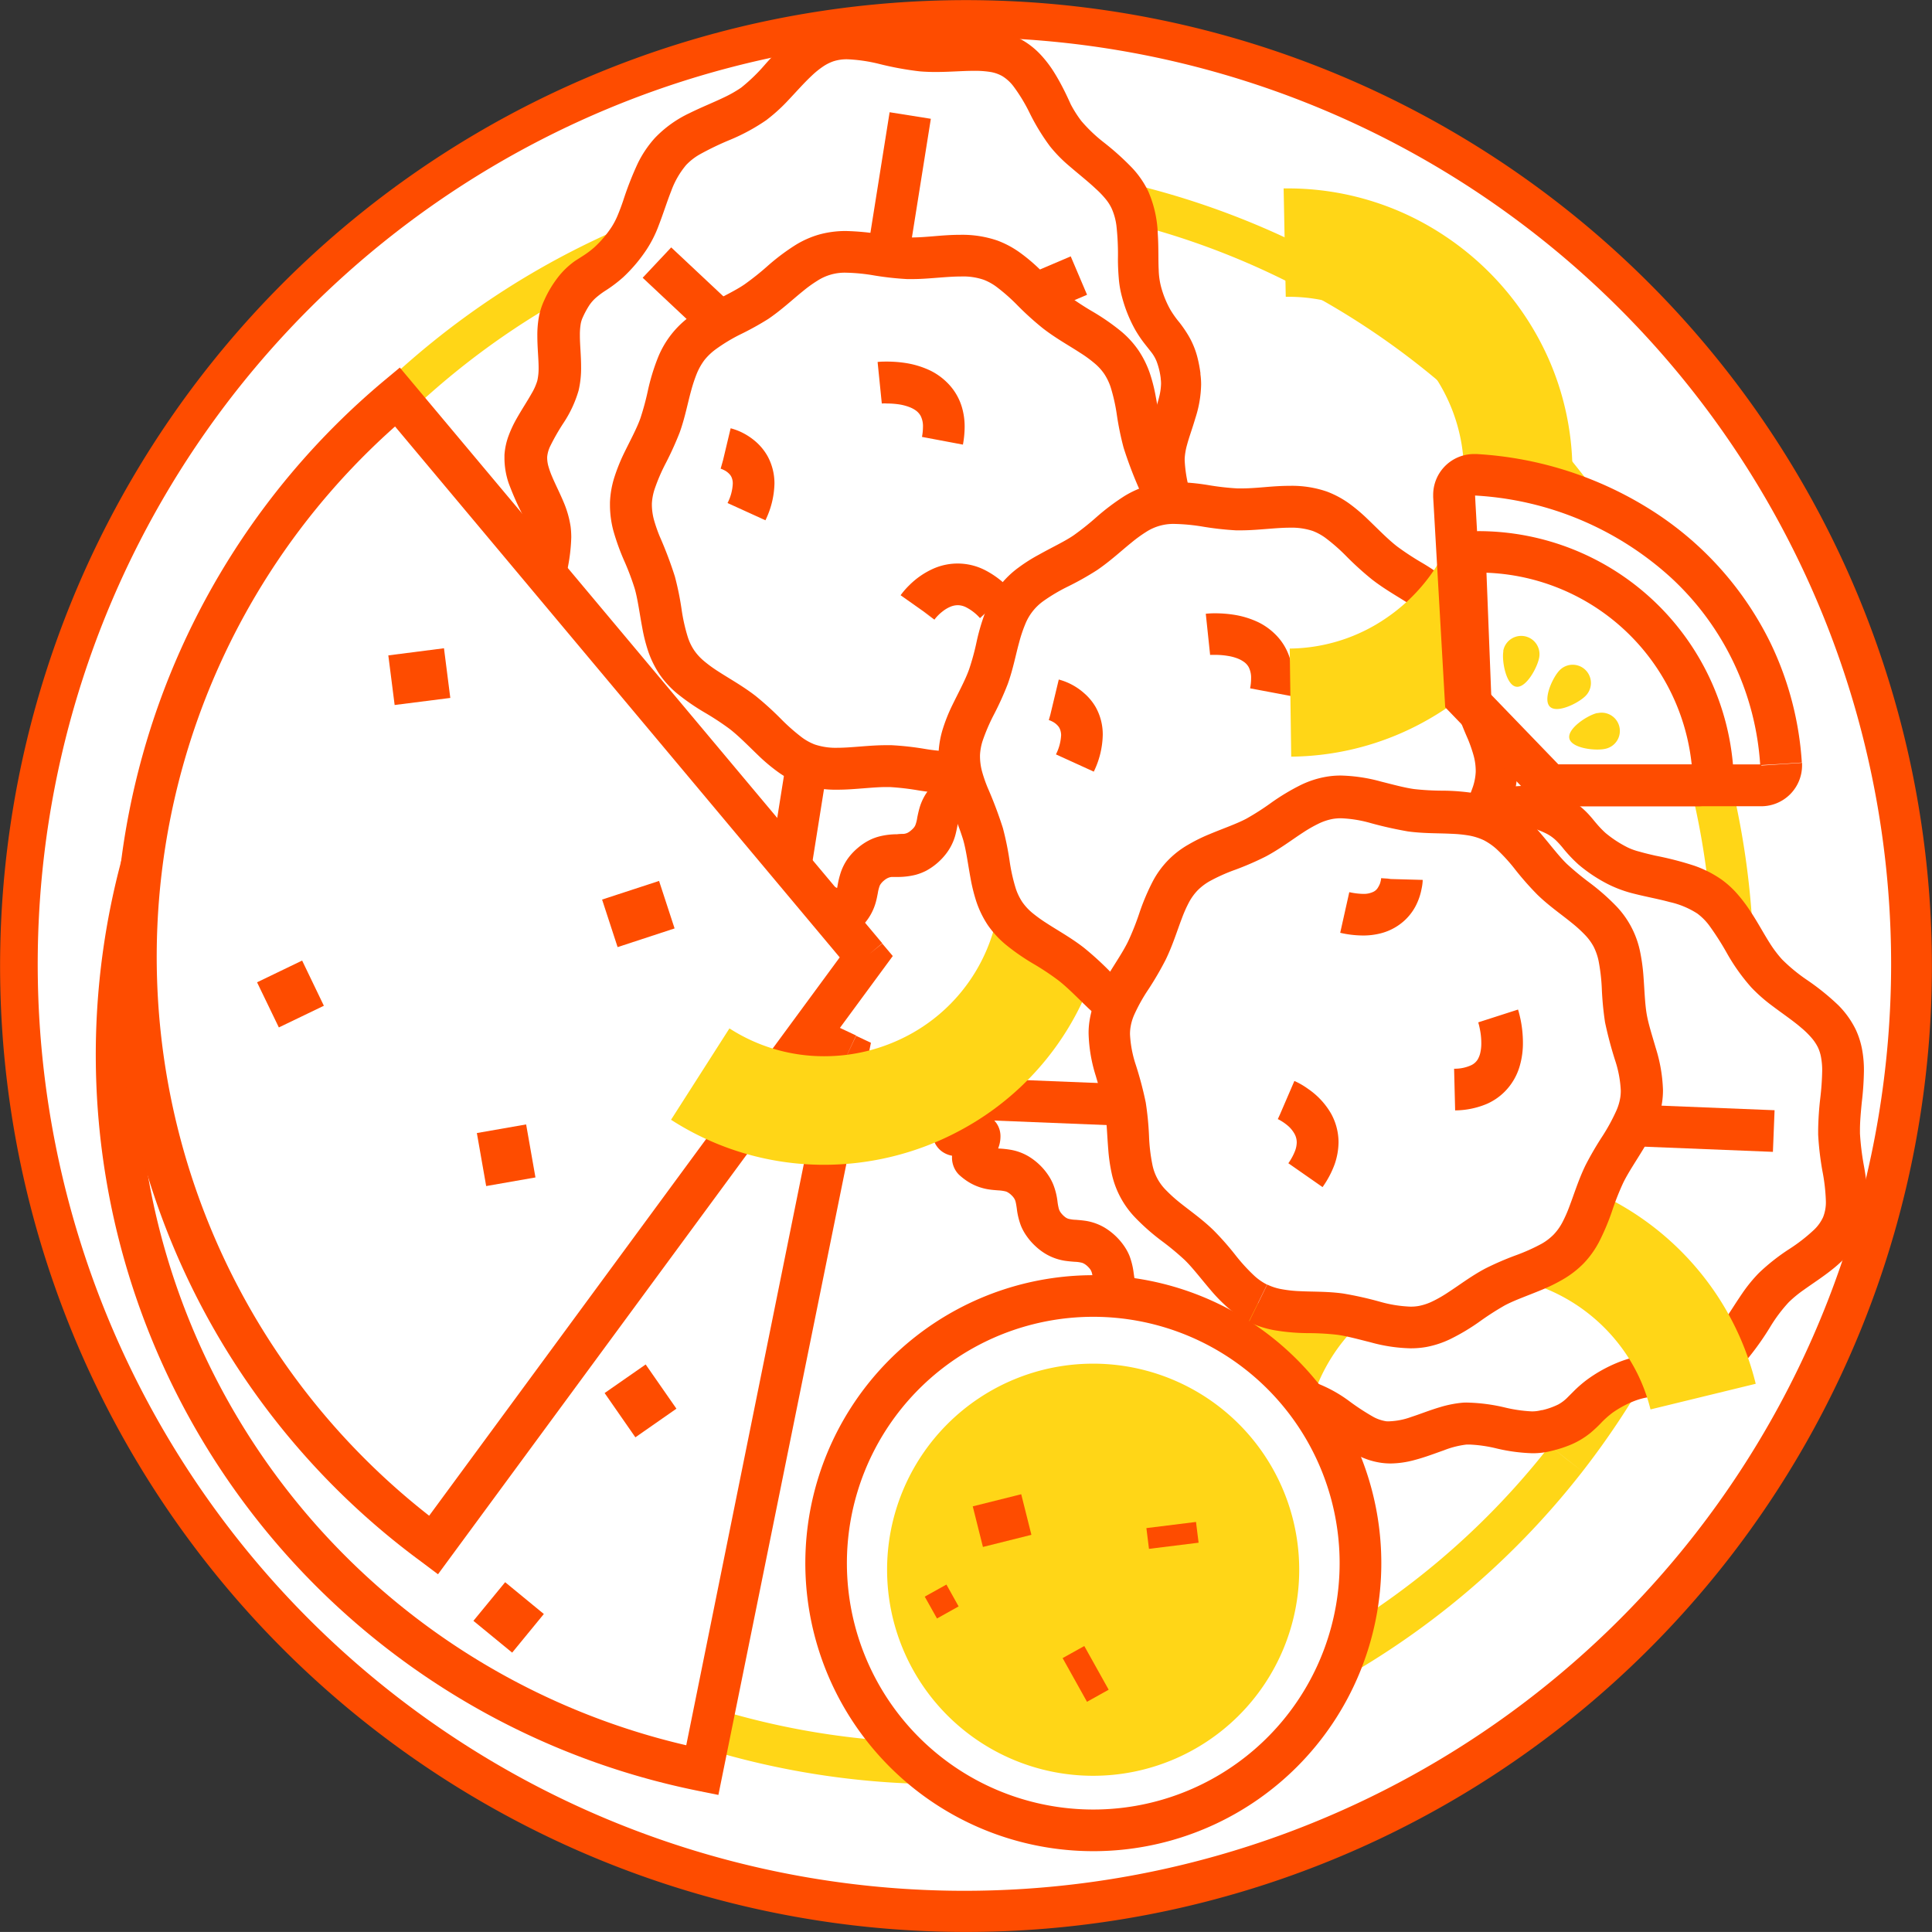 <svg id="a0438b5b-f8ba-4828-bfc6-33b1e652bd49" data-name="Layer 10" xmlns="http://www.w3.org/2000/svg" viewBox="0 0 336.03 336.02"><rect x="0" y="0" width="336.03" height="336.02" fill="#333333" stroke="none"/><circle cx="238.24" cy="243.22" r="164.69" transform="translate(-172.58 164.17) rotate(-45)" style="fill:#fff"/><path d="M368.08,344.55l-2.86-2.23a161.18,161.18,0,1,1,34.07-99,161.18,161.18,0,0,1-34.07,99l2.86,2.23,2.85,2.23a168,168,0,1,0-60.08,48.34,168,168,0,0,0,60.08-48.34Z" transform="translate(-70.37 -75.53)" style="fill:#fe4c00"/><path d="M342.75,329.25,339.9,327a134.18,134.18,0,1,1,28.4-82.43A134.19,134.19,0,0,1,339.9,327l2.85,2.23,2.86,2.23a141.1,141.1,0,1,0-50.46,40.59,141.1,141.1,0,0,0,50.46-40.59Z" transform="translate(-70.37 -75.53)" style="fill:#ffd617"/><path d="M241.22,250.89c3.38-2.47,5.53.46,8.91-2s1.24-5.41,4.63-7.89,5.53.47,8.91-2,1.24-5.41,4.63-7.89,5.53.46,8.91-2c3.53-2.59,5.4-7.9,9.28-9.72s9.23.09,13.4-1,7.95-5.31,12.22-5.56,8.5,3.51,12.81,4.08,9.27-2,13.41-.61c7.74,2.58,5.08,5.49,13.53,9.87,4.35,2.23,11.06,2,15.83,5.36,4.31,3.07,6.17,9.34,9.93,13.38s9.9,6.43,12.22,11.36.2,10.88.37,16.57,2.55,11.39.55,15.95c-2.13,4.83-8.21,7.06-11.9,10.76s-5.74,9.75-10.09,12.44c-4.77,2.94-11.28,2.07-15.63,3.87-8.39,3.51-6.09,6.52-13.68,8.46-4.55,1.3-9.74-1.45-14.35-1.14s-9.47,3.8-14.08,3.18-8.34-5.24-12.74-6.79-10.15-.29-14.18-2.73-5.5-8.1-8.95-11.33c-3.29-3.09-5.8-.44-9.09-3.53s-.82-5.75-4.12-8.83-5.8-.45-9.09-3.53-.83-5.75-4.13-8.85-5.8-.44-9.1-3.53c-.61-.57,1.52-3.63,1-4.27s-4,.61-4.4-.12,2.6-2.94,2.32-3.73-4-.68-4.12-1.5,3.4-1.95,3.39-2.79-3.53-2.26-3.35-3.2,3.92-.9,4.27-1.8-2.45-3.39-1.93-4.21,4,.62,4.63-.09S240.43,251.47,241.22,250.89Z" transform="translate(-70.37 -75.53)" style="fill:#fff"/><path d="M241.22,250.89l2.17,2.9a2,2,0,0,1,.59-.32,2.24,2.24,0,0,1,.52-.06,5.71,5.71,0,0,1,.91.06,12.49,12.49,0,0,0,1.51.08,9.4,9.4,0,0,0,2.58-.36,9.58,9.58,0,0,0,2.8-1.41h0a9.34,9.34,0,0,0,1.66-1.54,8.93,8.93,0,0,0,1.63-2.9,15.55,15.55,0,0,0,.43-1.66,5.18,5.18,0,0,1,.35-1.16,1.32,1.32,0,0,1,.16-.25,2.23,2.23,0,0,1,.4-.35,2,2,0,0,1,.59-.32,1.78,1.78,0,0,1,.51-.06,7,7,0,0,1,.92.05,12.37,12.37,0,0,0,1.51.08,8.37,8.37,0,0,0,2.58-.35,9.21,9.21,0,0,0,2.8-1.45,9,9,0,0,0,1.66-1.54,8.73,8.73,0,0,0,1.62-2.9c.17-.54.32-1.1.44-1.66a5.18,5.18,0,0,1,.35-1.16,1.25,1.25,0,0,1,.16-.24,2,2,0,0,1,.4-.36,1.88,1.88,0,0,1,.59-.32,2.24,2.24,0,0,1,.52-.06,5.71,5.71,0,0,1,.91.06,12.64,12.64,0,0,0,1.51.07,9,9,0,0,0,2.58-.35,9.21,9.21,0,0,0,2.8-1.45,17.1,17.1,0,0,0,3.05-3c1.26-1.54,2.26-3.05,3.2-4.2a12.08,12.08,0,0,1,1.32-1.45,4.69,4.69,0,0,1,1.11-.77,4.83,4.83,0,0,1,1.28-.38,11.43,11.43,0,0,1,1.85-.12c1.54,0,3.42.2,5.5.21a16.33,16.33,0,0,0,4.12-.46h0a16.69,16.69,0,0,0,3.91-1.61c1.73-1,3.22-2,4.52-2.7a12.36,12.36,0,0,1,1.76-.84,4.41,4.41,0,0,1,1.35-.3h.21a6.14,6.14,0,0,1,1.95.38,43.66,43.66,0,0,1,4.27,1.85,20.19,20.19,0,0,0,5.68,1.83h0a13.38,13.38,0,0,0,1.8.12,30,30,0,0,0,5.25-.62,26,26,0,0,1,4-.5,5.52,5.52,0,0,1,1.67.23h0a17.58,17.58,0,0,1,2,.81A7.11,7.11,0,0,1,341,221.7a15.91,15.91,0,0,1,1.11,1.21,24.58,24.58,0,0,0,2.82,3,26.54,26.54,0,0,0,5.25,3.47,21.33,21.33,0,0,0,4.39,1.59c2.17.55,4.3.93,6.2,1.45a14.85,14.85,0,0,1,4.81,2,10.05,10.05,0,0,1,2.08,2.09,49.11,49.11,0,0,1,3.18,5A34.16,34.16,0,0,0,375,247.3a28,28,0,0,0,3.62,3.18c1.84,1.39,3.63,2.59,5,3.78a15.05,15.05,0,0,1,1.81,1.76,8,8,0,0,1,1.15,1.72,7,7,0,0,1,.54,1.79,12.17,12.17,0,0,1,.18,2.26,46.58,46.58,0,0,1-.33,4.72,54.05,54.05,0,0,0-.37,5.54v.83h0a51.71,51.71,0,0,0,.76,6.43,32.37,32.37,0,0,1,.58,5.11,7,7,0,0,1-.49,2.83,7.2,7.2,0,0,1-1.51,2.12,29.92,29.92,0,0,1-4.31,3.37,35.73,35.73,0,0,0-5.32,4.18,26.21,26.21,0,0,0-2.95,3.62c-1.26,1.84-2.33,3.63-3.4,5.08a16.68,16.68,0,0,1-1.55,1.9,7.77,7.77,0,0,1-1.54,1.27A10.76,10.76,0,0,1,364,310a45.8,45.8,0,0,1-5.72,1c-1,.14-2.12.29-3.21.51a18.23,18.23,0,0,0-3.31,1,24.93,24.93,0,0,0-5.38,3,21.35,21.35,0,0,0-2.38,2.08l-1.14,1.14a6.88,6.88,0,0,1-1.45,1.07,12.57,12.57,0,0,1-2.84,1h-.11a6.29,6.29,0,0,1-1.68.21,25.12,25.12,0,0,1-4.72-.69,31,31,0,0,0-6.14-.83,9.39,9.39,0,0,0-1.07,0h0a19.61,19.61,0,0,0-4,.78c-1.84.54-3.5,1.22-5,1.7a12.32,12.32,0,0,1-3.7.76,3.82,3.82,0,0,1-.67,0h0a6.94,6.94,0,0,1-2.17-.72,40.72,40.72,0,0,1-4.25-2.77,23.68,23.68,0,0,0-5.61-3.11,19.05,19.05,0,0,0-4.3-.92c-2-.23-4-.27-5.56-.47a13.87,13.87,0,0,1-2.12-.39,5.89,5.89,0,0,1-1.51-.63,6.54,6.54,0,0,1-1.66-1.53,39.61,39.61,0,0,1-2.79-4.23,24.3,24.3,0,0,0-3.91-5.12,10.84,10.84,0,0,0-1.84-1.39,9.22,9.22,0,0,0-3.21-1.15,17.55,17.55,0,0,0-1.76-.2,5.49,5.49,0,0,1-1.34-.19,1.84,1.84,0,0,1-.38-.17,3.33,3.33,0,0,1-.56-.43,2.93,2.93,0,0,1-.47-.53,2,2,0,0,1-.31-.73c-.06-.25-.11-.6-.18-1.09a13,13,0,0,0-.73-3,9,9,0,0,0-1-1.81,11.14,11.14,0,0,0-3.34-3.11,9.4,9.4,0,0,0-3.2-1.16c-.73-.11-1.31-.15-1.77-.19a5.92,5.92,0,0,1-1.33-.18,2.32,2.32,0,0,1-.39-.18,3.77,3.77,0,0,1-1-1,2.13,2.13,0,0,1-.3-.73,9.4,9.4,0,0,1-.19-1.08,11.91,11.91,0,0,0-.73-2.95,9,9,0,0,0-1-1.82,10.51,10.51,0,0,0-1.48-1.71,10.84,10.84,0,0,0-1.85-1.4,9.22,9.22,0,0,0-3.21-1.15,17.11,17.11,0,0,0-1.77-.19,6.66,6.66,0,0,1-1.33-.19,2.64,2.64,0,0,1-.38-.18,3.33,3.33,0,0,1-.56-.43l-.07-.07.07.08-2.26,2.39,3.14-1a3.27,3.27,0,0,0-.88-1.37l-2.26,2.39,3.14-1-2.86.94h3a3,3,0,0,0-.15-.94l-2.86.94h1.09l2,.47a1.88,1.88,0,0,0,.05-.47h-2l2,.47-.51-.12.51.13h0l-.51-.12.51.14h0a3.3,3.3,0,0,1,.19-.49c.15-.37.36-.82.56-1.34q.17-.45.3-.9a5.56,5.56,0,0,0,.19-1.4,3.94,3.94,0,0,0-2-3.53,4.38,4.38,0,0,0-1.45-.5,5.82,5.82,0,0,0-.93-.07,10.52,10.52,0,0,0-1.12.07l-1.27.18-.42.06H237v2l.56-1.91a1.78,1.78,0,0,0-.56-.1v2l.56-1.91-.86,2.93,1.72-2.53a2.7,2.7,0,0,0-.86-.4l-.86,2.93,1.72-2.53-1.87,2.74,2.9-1.57a3.28,3.28,0,0,0-1.05-1.17l-1.86,2.74,2.9-1.57h0l-2.9,1.56h3.31a3.38,3.38,0,0,0-.4-1.56l-2.9,1.56h.27l2.89.88a2.93,2.93,0,0,0,.13-.88h-3l2.89.88-2-.61,1.8,1.13a2,2,0,0,0,.23-.52l-2-.61,1.8,1.13-.42-.26.42.28h0l-.42-.27.41.28h0l.4-.48c.3-.34.69-.73,1.1-1.27a7.35,7.35,0,0,0,.65-1,4.41,4.41,0,0,0,.35-.8,4.5,4.5,0,0,0,.22-1.31,4,4,0,0,0-.22-1.29,4.09,4.09,0,0,0-.94-1.51,4.3,4.3,0,0,0-.87-.67,5.57,5.57,0,0,0-1.17-.52,12.19,12.19,0,0,0-1.45-.34l-.83-.15-.42-.09h-.09l-.57,1.78,1-1.53a1.72,1.72,0,0,0-.46-.25l-.57,1.78,1-1.53L235,267.38l2.38-1.87a2.63,2.63,0,0,0-.69-.64L235,267.38l2.38-1.87-2.6,2L238,267a3.29,3.29,0,0,0-.65-1.45l-2.6,2L238,267l-3.29.57H238a2.75,2.75,0,0,0,0-.57l-3.29.57h.08l2.95,1.39a3.2,3.2,0,0,0,.31-1.39h-3.26l2.95,1.39-2.62-1.24,2.24,1.85a3,3,0,0,0,.38-.61l-2.62-1.24,2.24,1.85L236,268.5l1,1.37a2.47,2.47,0,0,0,.28-.28L236,268.5l1,1.37.47-.3.73-.41.65-.39a6.57,6.57,0,0,0,1.18-.92,4.27,4.27,0,0,0,.77-1,4.36,4.36,0,0,0,.39-.85,4.75,4.75,0,0,0,.18-1.18h0a4.17,4.17,0,0,0-.31-1.52,4.72,4.72,0,0,0-1-1.5,5.8,5.8,0,0,0-.73-.67,11.66,11.66,0,0,0-1.08-.76c-.33-.22-.46-.3-.63-.43l-.31-.21-.06,0h0l-1.1,1.25,1.37-.93a2.08,2.08,0,0,0-.27-.32l-1.1,1.25,1.37-.93-2.32,1.59,2.63-1a2.85,2.85,0,0,0-.31-.6l-2.32,1.59,2.63-1L235,261.75h3.15a3.25,3.25,0,0,0-.2-1.11L235,261.75h-.12l3.21.64a3.47,3.47,0,0,0,.06-.64h-3.27l3.21.64v-.05l-3.14-.58,2.62,1.8a3.41,3.41,0,0,0,.54-1.29l-3.15-.57,2.61,1.86-2.4-1.72,1.82,2.32a3.3,3.3,0,0,0,.58-.6l-2.4-1.72,1.82,2.32-1.23-1.56.76,1.85a1.75,1.75,0,0,0,.47-.29l-1.23-1.56.76,1.85-.13-.31.11.31h0l-.13-.31.12.31.56-.14.82-.18a11.7,11.7,0,0,0,1.66-.48,5.51,5.51,0,0,0,1.19-.65,4.52,4.52,0,0,0,.73-.72,3.81,3.81,0,0,0,.72-1.17h0a4.2,4.2,0,0,0,.28-1.45,4.67,4.67,0,0,0-.34-1.69,4.74,4.74,0,0,0-.42-.88c-.21-.37-.44-.73-.68-1.08s-.61-.84-.73-1l-.05-.1h0l-1.23.63,1.31-.42a1.8,1.8,0,0,0-.08-.21l-1.23.63,1.31-.42-2.54.8h2.66a2.72,2.72,0,0,0-.12-.8l-2.54.8h-.45l3,.78a2.88,2.88,0,0,0,.11-.78h-3.11l3,.78-3.13-.81,2.73,1.74a3.08,3.08,0,0,0,.4-.93l-3.13-.81,2.73,1.74v0h0l-2.72-1.71,1.82,2.64a3.24,3.24,0,0,0,.92-1l-2.72-1.71,1.8,2.67-1.6-2.38.56,2.82a2.66,2.66,0,0,0,1-.44l-1.6-2.38.56,2.82-.33-1.66V259a1.24,1.24,0,0,0,.33,0l-.33-1.66V259h0l.37,0,1.13.18a10.84,10.84,0,0,0,1.62.15,5.06,5.06,0,0,0,1.34-.15,4.57,4.57,0,0,0,1-.37,4.33,4.33,0,0,0,1.09-.82h0a4.24,4.24,0,0,0,.67-1,4.3,4.3,0,0,0,.4-1.21,5.22,5.22,0,0,0,.07-.88,7.47,7.47,0,0,0-.16-1.49c-.12-.6-.25-1.12-.34-1.51a3.18,3.18,0,0,1-.09-.45v-.08l-.82.08h.82v-.08l-.82.08h-1.58l2.28.73a2.61,2.61,0,0,0,.13-.73h-2.41l2.28.73-2.9-.95,2.54,1.7a3,3,0,0,0,.37-.73l-2.9-1,2.54,1.7-2.68-1.79,1.89,2.61a3.41,3.41,0,0,0,.79-.82l-2.68-1.79,1.89,2.61h0l-2.17-2.9L239.1,248a4,4,0,0,0-1,1,4.27,4.27,0,0,0-.63,1.45,5.19,5.19,0,0,0-.1,1,7.29,7.29,0,0,0,.16,1.48c.12.62.26,1.13.35,1.53l.09.45v.07l.87-.09H238v.09l.87-.09h1.45l-2.26-.59a3,3,0,0,0-.08.59h2.34l-2.26-.59,2.9.73-2.64-1.34a3.28,3.28,0,0,0-.23.59l2.9.73-2.64-1.34,2.83,1.45L238.83,253a3,3,0,0,0-.5.72l2.83,1.45L238.83,253h0l2.3,2.17-1.45-2.78a2.9,2.9,0,0,0-.84.63l2.29,2.17-1.45-2.78,1.26,2.41-.45-2.69a2.6,2.6,0,0,0-.81.28l1.26,2.41-.45-2.69.26,1.53v-1.6h-.26l.26,1.53V252.1h0a2.22,2.22,0,0,1-.37,0l-1.13-.18a9.88,9.88,0,0,0-1.62-.16,5.43,5.43,0,0,0-1.55.22,4.7,4.7,0,0,0-1.13.54,4,4,0,0,0-1.16,1.2h0a4.51,4.51,0,0,0-.5,1.15,4.06,4.06,0,0,0-.13,1,4.51,4.51,0,0,0,.33,1.7,7,7,0,0,0,.42.87,7.49,7.49,0,0,0,.72,1.08c.32.45.6.84.73,1.05l0,.1h0l1.24-.63-1.32.42a1.8,1.8,0,0,0,.08.21l1.24-.63-1.32.42,2.55-.8h-2.66a2.42,2.42,0,0,0,.11.8l2.55-.8h.47l-2.9-1.13a3.1,3.1,0,0,0-.21,1.13h3.13l-2.9-1.13h0l2.9,1.14-2.27-2.18a3,3,0,0,0-.74,1l2.89,1.14L236,257.44l2,1.9-1.49-2.3a2.38,2.38,0,0,0-.49.4l2,1.9-1.49-2.3,1.08,1.66-.84-1.8a1,1,0,0,0-.24.14l1.08,1.66-.84-1.8.34.73-.28-.73h-.06l.34.73-.28-.73c-.19.06-.39.11-.58.15l-.88.19-.81.21a6.83,6.83,0,0,0-1.56.64,4.43,4.43,0,0,0-1.11.91,3.6,3.6,0,0,0-.57.83,3.89,3.89,0,0,0-.39,1.13l3.56.65-3.55-.72a3.94,3.94,0,0,0-.08.77,4.07,4.07,0,0,0,.31,1.54,4.72,4.72,0,0,0,1,1.5,9.07,9.07,0,0,0,.72.67,7,7,0,0,0,1.08.72,2.91,2.91,0,0,1,.63.42l.31.21.05,0h0l1.09-1.24-1.36.93a1.31,1.31,0,0,0,.27.31l1.09-1.24-1.36.93,2.31-1.58-2.61,1a3.36,3.36,0,0,0,.3.6l2.31-1.58-2.61,1,2.93-1.11h-3.13a3.1,3.1,0,0,0,.2,1.09l2.93-1.11h.12l-2.95-1.37a3.25,3.25,0,0,0-.3,1.37h3.25l-2.95-1.37,2.62,1.22-2.15-1.74a3.51,3.51,0,0,0-.39.61l2.63,1.22-2.24-1.83,1.33,1.08-1.06-1.36a1.79,1.79,0,0,0-.27.28l1.33,1.08-1.06-1.36h0l-.59.35-.72.42c-.2.1-.4.24-.63.37a8.19,8.19,0,0,0-1.13.91,4.35,4.35,0,0,0-.72,1,3.51,3.51,0,0,0-.37.87,3.66,3.66,0,0,0-.17,1.14,3.79,3.79,0,0,0,.84,2.42,5.05,5.05,0,0,0,.92.87,5.27,5.27,0,0,0,1.26.62,10.49,10.49,0,0,0,1.49.38l.87.16.45.09.17,0h0l.55-1.7-.94,1.5a2.87,2.87,0,0,0,.39.2l.55-1.7-.94,1.5,1.57-2.5-2.18,2a3.07,3.07,0,0,0,.59.49l1.56-2.5-2.17,2,2.39-2.23-3.09,1.07a3.35,3.35,0,0,0,.73,1.16l2.39-2.23-3.09,1.07,3.11-1.08H235a3.31,3.31,0,0,0,.18,1.08l3.11-1.08H238l-2.9-.88a3.28,3.28,0,0,0-.12.88h3.05l-2.9-.88,2,.62-1.81-1.14a2,2,0,0,0-.23.52l2,.62-1.81-1.14.42.26-.41-.28h0l.42.27-.4-.28h0c-.06.08-.22.26-.42.48s-.67.72-1.08,1.27a6.56,6.56,0,0,0-.66,1,4.73,4.73,0,0,0-.35.8,4.13,4.13,0,0,0-.21,1.31,4,4,0,0,0,.47,1.87h0a3.94,3.94,0,0,0,1.25,1.38,4.28,4.28,0,0,0,1.63.66,5.89,5.89,0,0,0,1,.09,10.34,10.34,0,0,0,1.11-.07c.5-.06.92-.13,1.27-.18l.43-.05H240v-1.91l-.48,1.83a2.67,2.67,0,0,0,.48.08v-1.91l-.48,1.83.72-2.9L238.83,276a2.85,2.85,0,0,0,.73.29l.72-2.9L238.83,276l1.61-2.85-2.67,2a3.27,3.27,0,0,0,1,.86l1.6-2.85-2.59,2,2.6-2-3.17.84a3.17,3.17,0,0,0,.58,1.16l2.59-2-3.17.84,2.9-.77h-3a2.86,2.86,0,0,0,.1.77l2.9-.77h-.94l-2-.47a2.42,2.42,0,0,0-.05.47h2.06l-2-.47.53.12-.52-.14h0l.53.12-.52-.13h0a3,3,0,0,1-.2.5c-.15.35-.35.8-.56,1.33-.11.3-.21.6-.29.91a5,5,0,0,0-.2,1.39,4.17,4.17,0,0,0,.2,1.31,4.09,4.09,0,0,0,1,1.66h0a10.78,10.78,0,0,0,1.85,1.39,9.45,9.45,0,0,0,3.21,1.16c.72.12,1.3.15,1.77.19a6.66,6.66,0,0,1,1.33.19,1.46,1.46,0,0,1,.38.18,2.61,2.61,0,0,1,.56.43,2.93,2.93,0,0,1,.47.53,2,2,0,0,1,.31.73c.06.25.12.6.19,1.09a12.47,12.47,0,0,0,.72,3,9,9,0,0,0,1,1.81,10.7,10.7,0,0,0,1.5,1.72,10.34,10.34,0,0,0,1.84,1.39,9.45,9.45,0,0,0,3.21,1.16c.72.11,1.3.15,1.76.19a5.92,5.92,0,0,1,1.33.18,2.32,2.32,0,0,1,.39.18,3.33,3.33,0,0,1,.56.43,4,4,0,0,1,.47.53,2.15,2.15,0,0,1,.31.73,9.87,9.87,0,0,1,.18,1.08,12.49,12.49,0,0,0,.73,2.95,9,9,0,0,0,1,1.82,11.24,11.24,0,0,0,3.33,3.11,9.43,9.43,0,0,0,3.21,1.15,17.11,17.11,0,0,0,1.77.19,6.66,6.66,0,0,1,1.33.19,1.46,1.46,0,0,1,.38.18,2.93,2.93,0,0,1,.56.42,12.79,12.79,0,0,1,1.77,2.18c.91,1.35,1.83,3,3,4.75a21,21,0,0,0,2,2.57,13.15,13.15,0,0,0,2.76,2.28,14.06,14.06,0,0,0,4.42,1.69,43.59,43.59,0,0,0,6,.65,17.76,17.76,0,0,1,4.4.73,12.45,12.45,0,0,1,2.46,1.27c1.37.87,2.9,2.05,4.65,3.16a21.84,21.84,0,0,0,2.9,1.55,13,13,0,0,0,3.47,1h0a12.32,12.32,0,0,0,1.61.11,16.4,16.4,0,0,0,4.12-.59c1.91-.5,3.62-1.17,5.14-1.7a15.78,15.78,0,0,1,3.94-1H326a23.91,23.91,0,0,1,4.68.68,30.73,30.73,0,0,0,6.19.83,13,13,0,0,0,3.67-.49l-1-3.48.9,3.51a21.73,21.73,0,0,0,2.9-.93,14.15,14.15,0,0,0,3.62-2.12,22.37,22.37,0,0,0,1.75-1.62,16.29,16.29,0,0,1,2.09-1.89,17.75,17.75,0,0,1,3.81-2.06,12.34,12.34,0,0,1,2.81-.72c1.73-.3,3.87-.48,6.16-.89A20,20,0,0,0,370.7,315a16,16,0,0,0,3.74-3.27,48.81,48.81,0,0,0,3.82-5.41,26.28,26.28,0,0,1,3.21-4.28,20.47,20.47,0,0,1,2.65-2.18c1.57-1.13,3.43-2.31,5.24-3.79a21,21,0,0,0,2.62-2.54,13.26,13.26,0,0,0,3.23-9.11,38.92,38.92,0,0,0-.68-6.27,46.2,46.2,0,0,1-.66-5.49h0v-.6c0-1.45.15-3.1.32-4.82a51.94,51.94,0,0,0,.37-5.44,19.74,19.74,0,0,0-.28-3.52,14.54,14.54,0,0,0-1.12-3.63,15.85,15.85,0,0,0-3.06-4.29,42.3,42.3,0,0,0-5.43-4.38,29.78,29.78,0,0,1-4.35-3.58,20.5,20.5,0,0,1-2.14-2.84c-1.06-1.66-2.1-3.63-3.37-5.54a26.58,26.58,0,0,0-2.17-2.89,16.27,16.27,0,0,0-2.83-2.61,19.41,19.41,0,0,0-4.76-2.42,56.35,56.35,0,0,0-6.73-1.74c-1-.23-1.94-.45-2.75-.69a10.83,10.83,0,0,1-2.07-.73,19.9,19.9,0,0,1-3.88-2.53,16.84,16.84,0,0,1-1.55-1.61c-.37-.42-.73-.9-1.23-1.45a13.94,13.94,0,0,0-2.86-2.45,20.1,20.1,0,0,0-4.52-2.08h0a12.82,12.82,0,0,0-4-.61,31.31,31.31,0,0,0-5.28.62,24.45,24.45,0,0,1-4,.5,7.92,7.92,0,0,1-.85-.05h0a10.27,10.27,0,0,1-2.24-.65c-1.31-.52-2.84-1.31-4.56-2a21.42,21.42,0,0,0-2.79-1,12.4,12.4,0,0,0-3.26-.46h-.64a12.65,12.65,0,0,0-4.39,1.13,40.73,40.73,0,0,0-4.94,2.8,14.4,14.4,0,0,1-3.57,1.74h0a9.68,9.68,0,0,1-2.34.23c-1.53,0-3.42-.2-5.5-.21a17.86,17.86,0,0,0-3,.22,11.67,11.67,0,0,0-3.21,1,12.5,12.5,0,0,0-3.62,2.67,42.94,42.94,0,0,0-3.54,4.43,19.1,19.1,0,0,1-1.45,1.78,9,9,0,0,1-1.27,1.19,2.22,2.22,0,0,1-.59.31,1.54,1.54,0,0,1-.52.06,7.05,7.05,0,0,1-.92-.05,12.31,12.31,0,0,0-1.5-.08,8.6,8.6,0,0,0-2.58.36,10.13,10.13,0,0,0-4.47,3,8.82,8.82,0,0,0-1.62,2.9,16.24,16.24,0,0,0-.44,1.66,5.18,5.18,0,0,1-.35,1.16,1,1,0,0,1-.16.25,3.33,3.33,0,0,1-.39.36,1.76,1.76,0,0,1-.59.31,1.54,1.54,0,0,1-.52.06,7.05,7.05,0,0,1-.92,0,12.37,12.37,0,0,0-1.51-.08,8.78,8.78,0,0,0-5.38,1.78,9.25,9.25,0,0,0-1.66,1.53,8.82,8.82,0,0,0-1.62,2.9c-.22.67-.34,1.23-.44,1.66a4.71,4.71,0,0,1-.35,1.16,1,1,0,0,1-.16.25,2.17,2.17,0,0,1-.39.35h0a2,2,0,0,1-.59.32,1.51,1.51,0,0,1-.52.06,7.05,7.05,0,0,1-.92,0,12.31,12.31,0,0,0-1.5-.08,8.93,8.93,0,0,0-2.58.35A9.27,9.27,0,0,0,239,248h0Z" transform="translate(-70.37 -75.53)" style="fill:#fe4c00"/><line x1="149.56" y1="190.33" x2="308.51" y2="196.72" style="fill:none"/><polyline points="149.41 193.95 308.36 200.34 308.65 193.1 149.7 186.71" style="fill:#fe4c00"/><line x1="275.48" y1="161.68" x2="249.58" y2="194.35" style="fill:none"/><polyline points="272.64 159.43 246.75 192.1 252.43 196.6 278.32 163.93" style="fill:#fe4c00"/><line x1="264.7" y1="194.96" x2="284.3" y2="229.11" style="fill:none"/><polyline points="261.57 196.76 281.15 230.92 287.44 227.31 267.85 193.15" style="fill:#fe4c00"/><line x1="209.73" y1="191.2" x2="234.01" y2="156.35" style="fill:none"/><polyline points="212.71 193.27 236.98 158.43 231.04 154.28 206.76 189.12" style="fill:#fe4c00"/><path d="M191.31,229.76c-2.06-3.62,1.1-5.43-1-9.09s-5.22-1.86-7.25-5.51,1.1-5.44-.95-9.09-5.23-1.86-7.3-5.52,1.11-5.44-.95-9.09c-2.18-3.8-7.21-6.29-8.57-10.35s1.17-9.15.61-13.41-4.35-8.48-4.1-12.8,4.49-8,5.56-12.22-.89-9.43,1-13.39c3.48-7.39,6-4.35,11.4-12.27,2.67-4,3.2-10.75,7.15-15.1,3.55-3.92,10-5,14.49-8.29s7.55-9.07,12.72-10.8,10.82,1.08,16.51,1.58,11.59-1.18,15.9,1.35c4.54,2.67,6,9,9.29,13s9,6.85,11.18,11.49c2.36,5.07.72,11.45,2,15.95,2.5,8.74,5.75,6.81,6.79,14.58.72,4.66-2.6,9.49-2.81,14.11s2.62,9.9,1.5,14.4-6.19,7.66-8.25,11.85-1.45,10-4.35,13.77-8.7,4.51-12.32,7.55c-3.46,2.9-1.12,5.69-4.58,8.61s-5.8.14-9.26,3.06-1.12,5.69-4.57,8.61-5.8.14-9.27,3.06-1.12,5.69-4.59,8.61c-.63.54-3.41-1.92-4.12-1.5s.15,4-.62,4.34-2.62-2.89-3.43-2.74-1.15,3.88-2,3.92-1.55-3.63-2.38-3.69-2.66,3.23-3.57,2.95-.44-4-1.28-4.45-3.63,2-4.41,1.45,1.08-3.87.45-4.61S191.79,230.61,191.31,229.76Z" transform="translate(-70.37 -75.53)" style="fill:#fff"/><path d="M191.31,229.76l3.15-1.78a2,2,0,0,1-.22-.52,1.12,1.12,0,0,1,0-.32,6.81,6.81,0,0,1,.18-1.2,13.06,13.06,0,0,0,.33-2.64,8.41,8.41,0,0,0-.28-2.18,9.77,9.77,0,0,0-2.25-4.08,8.65,8.65,0,0,0-2.72-1.95,15.45,15.45,0,0,0-1.59-.63,5.48,5.48,0,0,1-1.11-.48,1.06,1.06,0,0,1-.23-.19,2.52,2.52,0,0,1-.53-1,1.12,1.12,0,0,1,0-.32,6.1,6.1,0,0,1,.18-1.2,13.06,13.06,0,0,0,.33-2.64,8.85,8.85,0,0,0-.28-2.17,9.28,9.28,0,0,0-.93-2.26,9.5,9.5,0,0,0-1.32-1.82,8.88,8.88,0,0,0-2.72-1.95,14.76,14.76,0,0,0-1.6-.63,5.73,5.73,0,0,1-1.11-.48,1.1,1.1,0,0,1-.23-.2,1.84,1.84,0,0,1-.3-.43,1.94,1.94,0,0,1-.23-.53,1.12,1.12,0,0,1,0-.32,8.28,8.28,0,0,1,.18-1.2,13,13,0,0,0,.33-2.64,8.39,8.39,0,0,0-.28-2.17,9.05,9.05,0,0,0-.93-2.25,16.63,16.63,0,0,0-2.58-3.38c-1.38-1.45-2.76-2.6-3.79-3.67a11.67,11.67,0,0,1-1.27-1.45,4.59,4.59,0,0,1-.63-1.2,5.21,5.21,0,0,1-.24-1.66,24.71,24.71,0,0,1,.51-4,30.93,30.93,0,0,0,.6-5.26,15.57,15.57,0,0,0-.11-1.81,17.44,17.44,0,0,0-1.1-4c-.73-1.78-1.54-3.33-2.11-4.69a14.93,14.93,0,0,1-.66-1.84,5.58,5.58,0,0,1-.21-1.4v-.21a5.4,5.4,0,0,1,.53-1.88,37.43,37.43,0,0,1,2.34-4.08,20.55,20.55,0,0,0,2.59-5.58,17,17,0,0,0,.44-4.08c0-2.09-.22-4-.21-5.54a11.38,11.38,0,0,1,.12-1.84,4.49,4.49,0,0,1,.38-1.28h0a15.75,15.75,0,0,1,1-1.89,6.77,6.77,0,0,1,1.45-1.66,14.27,14.27,0,0,1,1.34-1,24.19,24.19,0,0,0,3.25-2.44,26.8,26.8,0,0,0,4.07-4.82,20.78,20.78,0,0,0,2.09-4.16c.81-2.09,1.45-4.16,2.18-6a14.84,14.84,0,0,1,2.6-4.53,10.25,10.25,0,0,1,2.32-1.82,50.38,50.38,0,0,1,5.34-2.57,34.17,34.17,0,0,0,6.26-3.4,29.66,29.66,0,0,0,3.55-3.17c1.58-1.66,3-3.29,4.35-4.55a14.87,14.87,0,0,1,1.95-1.59,7.68,7.68,0,0,1,1.85-.94,7.56,7.56,0,0,1,2.41-.35,27.73,27.73,0,0,1,5.59.82,54.42,54.42,0,0,0,7,1.28c.95.08,1.87.11,2.76.11,2.45,0,4.71-.2,6.62-.2a17,17,0,0,1,2.94.2,6.27,6.27,0,0,1,2.05.72h0a7.19,7.19,0,0,1,1.93,1.76,29.09,29.09,0,0,1,2.83,4.66,37.31,37.31,0,0,0,3.54,5.8,24.66,24.66,0,0,0,3.27,3.35c1.68,1.45,3.34,2.75,4.66,4a15.86,15.86,0,0,1,1.71,1.77,7.77,7.77,0,0,1,1.08,1.68,10.66,10.66,0,0,1,.83,3,45,45,0,0,1,.26,5.8c0,1,.05,2.18.14,3.25a17.27,17.27,0,0,0,.59,3.41,24.35,24.35,0,0,0,2.3,5.68,21.15,21.15,0,0,0,1.79,2.61c.4.51.73.92,1,1.27a6.53,6.53,0,0,1,.9,1.56,12.51,12.51,0,0,1,.72,2.94v.11a5.69,5.69,0,0,1,.06.83,10.15,10.15,0,0,1-.33,2.32c-.32,1.33-.87,2.85-1.41,4.54a21.52,21.52,0,0,0-1.17,5.66v.68a29.33,29.33,0,0,0,1,6.58,23.58,23.58,0,0,1,.8,4.94,6,6,0,0,1-.16,1.45h0a6.94,6.94,0,0,1-1,2.05,38.71,38.71,0,0,1-3.25,3.89,24,24,0,0,0-3.75,5.2,19.37,19.37,0,0,0-1.45,4.16c-.46,2-.73,3.91-1.11,5.48a13.88,13.88,0,0,1-.64,2.05,6.22,6.22,0,0,1-.8,1.45,7.2,7.2,0,0,1-1.71,1.45,40.83,40.83,0,0,1-4.54,2.26,24.37,24.37,0,0,0-5.54,3.28,11,11,0,0,0-1.6,1.67,9.39,9.39,0,0,0-1.52,3.05c-.2.69-.31,1.28-.4,1.73a6.55,6.55,0,0,1-.34,1.3,1.65,1.65,0,0,1-.22.36,3.86,3.86,0,0,1-.49.5,3.45,3.45,0,0,1-.59.41,2.07,2.07,0,0,1-.77.22c-.25,0-.61,0-1.1.05a12.71,12.71,0,0,0-3,.36,9.24,9.24,0,0,0-1.92.72,11.09,11.09,0,0,0-3.48,2.95,9.39,9.39,0,0,0-1.52,3.05c-.16.57-.29,1.14-.4,1.72a5.87,5.87,0,0,1-.34,1.31,2.16,2.16,0,0,1-.22.36,3.38,3.38,0,0,1-.5.5,3,3,0,0,1-.58.41,2.06,2.06,0,0,1-.76.21c-.26,0-.62,0-1.11.06a12.77,12.77,0,0,0-3,.36,8.63,8.63,0,0,0-1.91.72,10.13,10.13,0,0,0-1.89,1.28,10.47,10.47,0,0,0-1.6,1.66,9.24,9.24,0,0,0-1.52,3.06,14.31,14.31,0,0,0-.4,1.72,5.89,5.89,0,0,1-.35,1.31,1.34,1.34,0,0,1-.22.36,3.31,3.31,0,0,1-.49.5h0l2.13,2.54-1-3.18a3.26,3.26,0,0,0-1.17.64l2.13,2.54-1-3.18.91,3v-3.15a3.14,3.14,0,0,0-.91.14l.91,3v-.73l.76-2.33a2.41,2.41,0,0,0-.76-.11v2.44l.76-2.33-.25.78.31-.72h-.06l-.25.78.31-.72-.41-.21c-.34-.2-.82-.48-1.37-.77a9.57,9.57,0,0,0-1-.45,4.68,4.68,0,0,0-.73-.21,4.15,4.15,0,0,0-2,0,4.07,4.07,0,0,0-1.16.48l1.9,3.09-1.85-3.12a3.9,3.9,0,0,0-1,.88,4.45,4.45,0,0,0-.72,1.36,5.42,5.42,0,0,0-.26,1.32c0,.31,0,.63,0,.94v1.83h0l1.88.2-1.73-.73a1.63,1.63,0,0,0-.15.52l1.88.19-1.73-.72,2.81,1.15-2.32-2a2.78,2.78,0,0,0-.49.81l2.81,1.15-2.32-2,2.52,2.13-1.22-3.06a3.28,3.28,0,0,0-1.3.93l2.52,2.13-1.22-3.06,1.34,3.36-1.3-3.38,1.19,3.1v-3.32a3.44,3.44,0,0,0-1.19.22l1.19,3.1v-.18l1.07-3a3.25,3.25,0,0,0-1.07-.18v3.14l1.07-3-.79,2.17,1.45-1.86a2.69,2.69,0,0,0-.65-.34l-.79,2.17,1.45-1.86-.5.65.52-.63h0l-.5.65.52-.62h0l-.39-.41-.52-.59a14.27,14.27,0,0,0-1.09-1.11,5.75,5.75,0,0,0-.95-.66,4.3,4.3,0,0,0-2-.55,4.15,4.15,0,0,0-1,.13l.93,3.5-.77-3.54a4.12,4.12,0,0,0-1.61.76,4.37,4.37,0,0,0-.77.78,5.57,5.57,0,0,0-.65,1.11,12.73,12.73,0,0,0-.5,1.39l-.26.8c0,.18-.1.32-.13.41v.08h0l1.69.78-1.4-1.21a1.71,1.71,0,0,0-.29.43l1.69.78-1.4-1.21,2.3,2-1.61-2.55a2.81,2.81,0,0,0-.72.61l2.29,2-1.57-2.58,1.71,2.82-.16-3.29a3.27,3.27,0,0,0-1.55.47l1.71,2.82-.16-3.29.18,3.62v-3.62h0v3.29l1.53-2.9a3.35,3.35,0,0,0-1.53-.37v3.3l1.53-2.9-1.4,2.66,2.09-2.18a3,3,0,0,0-.72-.49l-1.4,2.66,2.09-2.18-1.35,1.4,1.66-1a1.48,1.48,0,0,0-.31-.39l-1.35,1.4,1.66-1h0s-.13-.26-.25-.55-.2-.49-.33-.77l-.31-.73a7.08,7.08,0,0,0-.77-1.26,4.94,4.94,0,0,0-.89-.88,4.25,4.25,0,0,0-.8-.46,4.17,4.17,0,0,0-1.15-.31h-.46a4.85,4.85,0,0,0-1.36.23,4.67,4.67,0,0,0-1.45.8,8.72,8.72,0,0,0-1.23,1.2c-.23.26-.43.52-.61.72a6.91,6.91,0,0,1-.51.57l.17.18-.16-.18h0l.16.18-.16-.19,1.2,1.41-.85-1.64a2.64,2.64,0,0,0-.35.23l1.2,1.41-.85-1.64,1.29,2.48-.77-2.68a3.28,3.28,0,0,0-.52.2l1.29,2.48-.77-2.68.86,3V234.1a3.13,3.13,0,0,0-.86.12l.86,3v.11l.91-3.08a3.09,3.09,0,0,0-.91-.14v3.22l.91-3.08-1,3.47,1.07-3.47-.9,3.06,2.17-2.37a3.2,3.2,0,0,0-1.2-.69l-1,3.06,2.17-2.37-2,2.18,2.52-1.55a3.28,3.28,0,0,0-.54-.64l-2,2.18,2.52-1.54-1.7,1,1.93-.54a1.75,1.75,0,0,0-.23-.5l-1.7,1,1.93-.54-.32.09.32-.07h0l-.32.08.32-.07s0-.25-.07-.56,0-.53-.09-.85a9.84,9.84,0,0,0-.28-1.71,5.35,5.35,0,0,0-.5-1.25,4.87,4.87,0,0,0-.6-.83,4.38,4.38,0,0,0-1.08-.83,4.09,4.09,0,0,0-2-.48,5.09,5.09,0,0,0-1.45.21,9.63,9.63,0,0,0-1.45.6c-.59.31-1.08.59-1.39.73l-.19.09h-.06l.16.39-.13-.4h0l.15.39-.13-.4.66,2.07v-2.18a2.07,2.07,0,0,0-.66.1l.66,2.06v.84l.84-2.9a3,3,0,0,0-.84-.12v3l.84-2.9-.9,3.09,2-2.51a3.37,3.37,0,0,0-1.11-.58l-.9,3.09,2-2.51-.06-.05.07.06-2,2.51,2.71-1.75a3.32,3.32,0,0,0-.68-.72l-2,2.5,2.71-1.74-2.55,1.64,3-.64a3,3,0,0,0-.42-1l-2.55,1.64,3-.64-2.4.52h2.46a2.24,2.24,0,0,0-.06-.52l-2.4.52h.92l1.53.14a.33.33,0,0,0,0-.14h-1.56l1.54.14-.5-.05.5.08h0l-.5-.05.5.08a1.72,1.72,0,0,1,.1-.39c.08-.33.22-.78.37-1.31.06-.27.13-.55.19-.88a5.74,5.74,0,0,0,.12-1.17,5,5,0,0,0-.15-1.21,4.29,4.29,0,0,0-.85-1.64h0a4,4,0,0,0-1.21-1,4.76,4.76,0,0,0-1.45-.48,6.63,6.63,0,0,0-1-.07,6.12,6.12,0,0,0-1,0,10.2,10.2,0,0,0-1.16.13l-.63.06h0v.92l.13-.92h-.11v.92l.13-.91-.33,2.44,1.06-2.18a2.31,2.31,0,0,0-.72-.22l-.33,2.43,1.06-2.17-1.32,2.76,2-2.31a3.34,3.34,0,0,0-.68-.45l-1.32,2.76,2-2.31-2.1,2.43L194.5,228a2.81,2.81,0,0,0-.72-.85l-2.1,2.43,2.8-1.58h0l-3.16,1.78-3.15,1.78a4,4,0,0,0,1.28,1.37,4.5,4.5,0,0,0,1.7.68,7.06,7.06,0,0,0,1.12.1,16.12,16.12,0,0,0,1.83-.15l.64-.07h.32l.08-1.83-.53,1.74a1.44,1.44,0,0,0,.45.09l.08-1.83-.53,1.74.82-2.72L194,233.14a2.73,2.73,0,0,0,.61.26l.82-2.72L194,233.14l1.59-2.73-2.38,2a3,3,0,0,0,.82.72l1.59-2.73-2.41,2h0l2.36-2-3,.79a3.24,3.24,0,0,0,.65,1.23l2.36-2-3,.79,2.43-.64h-2.52a3.4,3.4,0,0,0,.09.64l2.43-.64h-1l-1.52-.13v.13H194l-1.53-.13.48,0-.47-.07h0l.48,0-.47-.07s0,.17-.1.39-.23.78-.37,1.31c-.07.26-.13.55-.2.87a7.74,7.74,0,0,0-.12,1.18,4.78,4.78,0,0,0,.23,1.45,3.86,3.86,0,0,0,.46,1,3.65,3.65,0,0,0,.85.95h0a3.93,3.93,0,0,0,1.39.72,4,4,0,0,0,1.19.17,4.48,4.48,0,0,0,1.45-.22,7.64,7.64,0,0,0,1.45-.6c.59-.29,1.07-.58,1.39-.72l.18-.09h.06l-.14-.39.12.4h0l-.14-.39.12.39-.65-2.06v2.17a2,2,0,0,0,.65-.08l-.65-2.07v-.93l-1.45,2.71a2.92,2.92,0,0,0,1.45.37v-3.08l-1.45,2.71,1.45-2.76-2.42,2a3,3,0,0,0,.94.76l1.45-2.76-2.41,2,2.11-1.74-2.46,1.21a3.24,3.24,0,0,0,.35.53l2.11-1.74-2.46,1.21,1.79-.88-1.9.62c0,.09.07.17.11.26l1.79-.88-1.9.62.77-.25-.78.19v.06l.76-.25-.77.19s0,.26.07.59.06.56.09.9.06.52.11.82a6.5,6.5,0,0,0,.15.72,5.11,5.11,0,0,0,.6,1.45,4.12,4.12,0,0,0,.87,1,3.93,3.93,0,0,0,1.5.85h0a4,4,0,0,0,1.14.17,4.6,4.6,0,0,0,1.38-.24,5.12,5.12,0,0,0,1.45-.79,10.55,10.55,0,0,0,1.21-1.2l.61-.72a6.34,6.34,0,0,1,.51-.57l-.19-.2.18.21h0l-.19-.21.18.21-1.19-1.4.84,1.63a1.63,1.63,0,0,0,.35-.23l-1.19-1.4.84,1.63-1.26-2.47.72,2.67a5.38,5.38,0,0,0,.51-.2l-1.27-2.47.72,2.67-.76-3v3.08a2.76,2.76,0,0,0,.85-.11l-.85-3v-.13l-.37,3.2h.37v-3.21l-.37,3.2h0l.36-3.24L203,237.88a3.4,3.4,0,0,0,1.35.47l.36-3.24L203,237.88l1.52-2.46-2.07,2a3,3,0,0,0,.56.46l1.52-2.46-2.08,2,1.21-1.16-1.45.86a1.76,1.76,0,0,0,.24.3l1.21-1.16-1.45.86s.12.22.25.52.2.49.33.78.2.46.32.73a7.47,7.47,0,0,0,.82,1.32,4.17,4.17,0,0,0,1,.92,3.87,3.87,0,0,0,2.21.68h.2a3.9,3.9,0,0,0,1.85-.57,3.79,3.79,0,0,0,1-.82,4.84,4.84,0,0,0,.77-1.17,9.4,9.4,0,0,0,.55-1.45c.1-.31.19-.6.26-.84l.15-.45a.34.34,0,0,1,0-.15h0l-1.61-.73,1.37,1.11a1.31,1.31,0,0,0,.24-.37L210.3,236l1.37,1.11-2.29-1.85,1.74,2.37a3,3,0,0,0,.55-.52l-2.29-1.85,1.74,2.37L209.18,235l.73,3.19a3.39,3.39,0,0,0,1.24-.56L209.21,235l.73,3.19h.16l-.87-3.26v3.31a3.58,3.58,0,0,0,.87-.12l-.87-3.25V235l-1.07,3a3.54,3.54,0,0,0,1.07.19V235l-1.07,3,.8-2.17-1.45,1.85a2.19,2.19,0,0,0,.64.34l.8-2.17-1.45,1.85.5-.64-.53.62h0l.5-.64-.53.62v0h0v0a5,5,0,0,1,.39.41l.53.59a11.32,11.32,0,0,0,1.09,1.1,4.75,4.75,0,0,0,1.75,1,4.06,4.06,0,0,0,2.69-.06h0a4,4,0,0,0,1.28-.83,4.11,4.11,0,0,0,1-1.51,5.26,5.26,0,0,0,.33-1.45c0-.38,0-.73,0-1,0-.64,0-1.2,0-1.56V234l-.84-.08.83.16V234l-.84-.08.82.16-2.39-.46,2.17,1.07a2.23,2.23,0,0,0,.22-.61l-2.39-.46,2.17,1.07-2.76-1.37,2.37,2a3.08,3.08,0,0,0,.39-.62l-2.76-1.37,2.37,2-2.53-2.11,1.69,2.82a3.25,3.25,0,0,0,.84-.73l-2.53-2.11,1.69,2.82h0l-1.74-2.81.77,3.22a3.12,3.12,0,0,0,.92-.44l-1.74-2.81.77,3.22-.73-3v3.13a2.56,2.56,0,0,0,.73-.08l-.73-3v.68l-.77,2.34a2.25,2.25,0,0,0,.77.11v-2.45l-.77,2.34.26-.79-.31.77h.05l.26-.79-.31.78.4.21c.35.2.82.48,1.38.78.32.16.65.31,1,.44a5.48,5.48,0,0,0,.72.22,5.07,5.07,0,0,0,1,.11,4.39,4.39,0,0,0,1.19-.17,3.87,3.87,0,0,0,1.39-.73h0a10.47,10.47,0,0,0,1.6-1.66,9.46,9.46,0,0,0,1.53-3.06c.2-.68.3-1.27.39-1.72a6.47,6.47,0,0,1,.34-1.31,2.21,2.21,0,0,1,.23-.36,2.9,2.9,0,0,1,.49-.5,2.85,2.85,0,0,1,.58-.4,2.08,2.08,0,0,1,.77-.23c.25,0,.62,0,1.1,0a12.79,12.79,0,0,0,3-.36,9.4,9.4,0,0,0,1.91-.73,11,11,0,0,0,3.49-3,9.34,9.34,0,0,0,1.52-3c.2-.69.3-1.28.4-1.73a5.79,5.79,0,0,1,.34-1.3,1.65,1.65,0,0,1,.22-.36,3.64,3.64,0,0,1,1.08-.91,2.07,2.07,0,0,1,.76-.22c.26,0,.61-.05,1.1-.06a12.28,12.28,0,0,0,3-.35,8.85,8.85,0,0,0,1.91-.73,10.34,10.34,0,0,0,1.88-1.27,11,11,0,0,0,1.6-1.67,9.41,9.41,0,0,0,1.53-3.05c.2-.69.3-1.28.4-1.72a5.38,5.38,0,0,1,.34-1.31,1.65,1.65,0,0,1,.22-.36,2.9,2.9,0,0,1,.49-.5,12.17,12.17,0,0,1,2.37-1.5c1.45-.73,3.22-1.45,5.07-2.42a21.24,21.24,0,0,0,2.78-1.69,13,13,0,0,0,2.6-2.48,13.81,13.81,0,0,0,2.17-4.19,46,46,0,0,0,1.37-5.91,16.86,16.86,0,0,1,1.21-4.28,12.7,12.7,0,0,1,1.55-2.3c1-1.25,2.37-2.62,3.69-4.24a20.72,20.72,0,0,0,1.87-2.68,13.37,13.37,0,0,0,1.4-3.33h0a13.53,13.53,0,0,0,.39-3.23,29.84,29.84,0,0,0-1-6.57,23.56,23.56,0,0,1-.8-5v-.34a11.2,11.2,0,0,1,.41-2.37c.36-1.35.94-2.9,1.45-4.65a20,20,0,0,0,1-5.84,13.33,13.33,0,0,0-.15-2l-3.58.58,3.62-.48a23.4,23.4,0,0,0-.58-3,14.53,14.53,0,0,0-1.68-3.88,22.24,22.24,0,0,0-1.39-2,16.78,16.78,0,0,1-1.63-2.3,17.29,17.29,0,0,1-1.6-4,12.9,12.9,0,0,1-.39-2.9c-.09-1.76,0-3.9-.16-6.23a20.09,20.09,0,0,0-1.66-7.4,16.21,16.21,0,0,0-2.82-4.09,47.08,47.08,0,0,0-4.93-4.43,26.49,26.49,0,0,1-3.87-3.69,20.36,20.36,0,0,1-1.85-2.9C255.85,92,254.9,90,253.64,88a20.07,20.07,0,0,0-2.22-2.9,13.73,13.73,0,0,0-3.08-2.5h0a13.67,13.67,0,0,0-4.41-1.6,23.54,23.54,0,0,0-4.28-.34c-2.34,0-4.58.2-6.61.2a18.52,18.52,0,0,1-2.13-.08,51.06,51.06,0,0,1-6.12-1.13,33.06,33.06,0,0,0-7.14-1,14.77,14.77,0,0,0-4.71.73A15.59,15.59,0,0,0,208.33,82a42.08,42.08,0,0,0-5,4.87,30.62,30.62,0,0,1-4.06,3.91,21.73,21.73,0,0,1-3.08,1.74c-1.77.85-3.82,1.66-5.9,2.69a20.26,20.26,0,0,0-6,4.3,19,19,0,0,0-3,4.45,56.65,56.65,0,0,0-2.53,6.47c-.34,1-.67,1.87-1,2.65a12.92,12.92,0,0,1-1,1.91,18.66,18.66,0,0,1-3,3.54,15.52,15.52,0,0,1-1.78,1.36c-.47.31-1,.64-1.56,1a14,14,0,0,0-2.76,2.56,19.41,19.41,0,0,0-2.61,4.26h0a12.21,12.21,0,0,0-1,3.22,17.75,17.75,0,0,0-.22,3c0,2.11.22,4,.22,5.54a9.78,9.78,0,0,1-.23,2.29,10,10,0,0,1-1,2.23c-.72,1.29-1.71,2.77-2.67,4.48a20,20,0,0,0-1.31,2.82,11.81,11.81,0,0,0-.73,3.38h0v.64a13.7,13.7,0,0,0,.73,4.25,50.14,50.14,0,0,0,2.17,5,13.26,13.26,0,0,1,1.24,3.62,5,5,0,0,1,.05.86,23.51,23.51,0,0,1-.49,4,30.19,30.19,0,0,0-.61,5.28,12.68,12.68,0,0,0,.6,4,12.87,12.87,0,0,0,2.24,3.92,43.25,43.25,0,0,0,4,4,13.84,13.84,0,0,1,2.61,3,1.87,1.87,0,0,1,.23.52,1.19,1.19,0,0,1,0,.33,8,8,0,0,1-.18,1.19,13.06,13.06,0,0,0-.33,2.64,8.39,8.39,0,0,0,.28,2.17,9.05,9.05,0,0,0,.93,2.25,9.16,9.16,0,0,0,1.32,1.83,8.76,8.76,0,0,0,2.72,1.95c.52.24,1,.45,1.59.64a5,5,0,0,1,1.12.47,1.43,1.43,0,0,1,.23.2,2.08,2.08,0,0,1,.3.43,1.75,1.75,0,0,1,.22.53,1.12,1.12,0,0,1,.05.31,8.21,8.21,0,0,1-.18,1.21,12.31,12.31,0,0,0-.33,2.64,8.39,8.39,0,0,0,.28,2.17,9.6,9.6,0,0,0,2.25,4.08,8.49,8.49,0,0,0,2.72,1.95,15.45,15.45,0,0,0,1.59.63,5.48,5.48,0,0,1,1.11.48,1.37,1.37,0,0,1,.23.19,2.32,2.32,0,0,1,.31.44,2.39,2.39,0,0,1,.22.52.86.86,0,0,1,0,.32,6,6,0,0,1-.18,1.2,12.38,12.38,0,0,0-.32,2.64,8.4,8.4,0,0,0,.27,2.18,9.14,9.14,0,0,0,.93,2.24h0Z" transform="translate(-70.37 -75.53)" style="fill:#fe4c00"/><line x1="133.3" y1="177.13" x2="158.31" y2="20.09" style="fill:none"/><polyline points="136.87 177.7 161.9 20.66 154.73 19.52 129.72 176.56" style="fill:#fe4c00"/><line x1="114.26" y1="45.67" x2="149.04" y2="78.3" style="fill:none"/><polyline points="111.78 48.31 146.56 80.94 151.52 75.66 116.74 43.03" style="fill:#fe4c00"/><line x1="151.42" y1="63.36" x2="187.65" y2="47.93" style="fill:none"/><polyline points="152.84 66.7 189.07 51.27 186.23 44.59 150 60.02" style="fill:#fe4c00"/><line x1="141.23" y1="117.49" x2="109.47" y2="89.29" style="fill:none"/><polyline points="143.64 114.78 111.88 86.58 107.06 92 138.82 120.21" style="fill:#fe4c00"/><polyline points="75.13 149.88 76.09 158.97 84.75 158.06 83.78 148.97" style="fill:#fe4c00"/><path d="M217.74,258.92,192.48,383.41A127,127,0,0,1,102.76,204.9Z" transform="translate(-70.37 -75.53)" style="fill:#fff"/><path d="M217.74,258.92l-3.56-.72L189,382.68l3.55.73.72-3.56A123.37,123.37,0,0,1,106,206.45l-3.28-1.55-1.54,3.29,115,54,1.55-3.28-3.56-.72,3.56.72,1.54-3.28L101,200.08l-1.54,3.31A130.59,130.59,0,0,0,191.76,387l3.56.72,26.53-130.82-2.57-1.21Z" transform="translate(-70.37 -75.53)" style="fill:#fe4c00"/><polyline points="54.53 178.18 62.78 172.99 58.16 165.62 49.9 170.81" style="fill:#fe4c00"/><polyline points="82.34 281.91 89.08 287.44 94.59 280.72 87.86 275.19" style="fill:#fe4c00"/><polyline points="105.16 242.29 110.51 249.99 117.65 245.01 112.3 237.32" style="fill:#fe4c00"/><polyline points="107.42 200.07 115.05 192.96 109.12 186.59 101.5 193.7" style="fill:#fe4c00"/><path d="M221,241.93,145.77,344.24a127,127,0,0,1-6.32-199.68Z" transform="translate(-70.37 -75.53)" style="fill:#fff"/><path d="M221,241.93l-2.9-2.17L142.85,342.1l2.9,2.17,2.18-2.9a123.38,123.38,0,0,1-6.14-194l-2.33-2.78-2.78,2.25,81.58,97.4,2.78-2.33-2.9-2.17,2.9,2.17,2.78-2.32L139.91,139.46l-2.78,2.32a130.61,130.61,0,0,0,6.52,205.38l2.9,2.18,79.1-107.53-1.83-2.17Z" transform="translate(-70.37 -75.53)" style="fill:#fe4c00"/><polyline points="68.64 122.62 78.32 121.39 77.22 112.75 67.54 113.99" style="fill:#fe4c00"/><polyline points="44.71 170.85 48.5 178.7 56.33 174.93 52.55 167.07" style="fill:#fe4c00"/><polyline points="82.94 197.07 84.56 206.29 93.13 204.79 91.51 195.57" style="fill:#fe4c00"/><polyline points="107.42 164.73 117.33 161.48 114.63 153.22 104.72 156.46" style="fill:#fe4c00"/><path d="M187.11,270.31l.13.08h0a49.07,49.07,0,0,0,26.49,7.73,50,50,0,0,0,23.44-5.87,49,49,0,0,0,26.1-43.36,50.23,50.23,0,0,0-5.84-23.46,49,49,0,0,0-16.89-18.31L230.39,203a30.14,30.14,0,0,1,10.37,11.28,31.26,31.26,0,0,1,3.62,14.61,30.16,30.16,0,0,1-16.06,26.72,31.15,31.15,0,0,1-14.61,3.63,30.32,30.32,0,0,1-16.34-4.76h0l-.13-.08-10.15,15.88Z" transform="translate(-70.37 -75.53)" style="fill:#ffd617"/><path d="M263.54,193.31c-3,3.86-8.16,5.35-12,8-4,2.69-7.35,6.88-11.88,8.17s-9.65-.47-14.41-.63-9.89,1.3-14.42-.35c-4.35-1.59-7.41-6-11.28-9s-8.86-4.9-11.46-8.75-2.54-9.36-3.85-13.89S180,167.78,180.12,163s3.4-9,5.07-13.5c1.59-4.35,1.79-9.73,4.81-13.59s8.16-5.36,12-8c4-2.7,7.35-6.87,11.88-8.17s9.65.47,14.41.63,9.89-1.3,14.42.35c4.35,1.58,7.41,6,11.28,9s8.86,4.9,11.46,8.75,2.54,9.36,3.85,13.9,4.27,9,4.11,13.81-3.4,9-5.08,13.51C266.76,184.09,266.56,189.44,263.54,193.31Z" transform="translate(-70.37 -75.53)" style="fill:#fff"/><path d="M263.54,193.31l-2.82-2.24a9.57,9.57,0,0,1-1.92,1.84,30.71,30.71,0,0,1-4.21,2.5,49.45,49.45,0,0,0-5.07,2.85c-2.32,1.58-4.22,3.37-6,4.8A23,23,0,0,1,241,204.9a9.34,9.34,0,0,1-2.32,1,9.76,9.76,0,0,1-2.74.34,33.63,33.63,0,0,1-4.81-.47,50.36,50.36,0,0,0-5.74-.63h-.88c-1.58,0-3.08.12-4.5.23s-2.74.22-3.95.22a11.47,11.47,0,0,1-4-.58,9.55,9.55,0,0,1-2.17-1.19,34.26,34.26,0,0,1-3.68-3.24,54.21,54.21,0,0,0-4.41-4c-2.24-1.73-4.55-3-6.46-4.24a23,23,0,0,1-2.53-1.84,9.25,9.25,0,0,1-1.69-1.84,9.09,9.09,0,0,1-1.13-2.35,31.16,31.16,0,0,1-1.07-4.78,50.59,50.59,0,0,0-1.17-5.73,69.28,69.28,0,0,0-2.65-7,26.71,26.71,0,0,1-1-2.9,10.37,10.37,0,0,1-.35-2.54v-.24h0a9.69,9.69,0,0,1,.47-2.5,31.91,31.91,0,0,1,1.93-4.5,56.49,56.49,0,0,0,2.44-5.38c.93-2.59,1.38-5.08,2-7.3a26.22,26.22,0,0,1,1-3,10.79,10.79,0,0,1,1.32-2.31,10.39,10.39,0,0,1,1.92-1.83,30.14,30.14,0,0,1,4.17-2.54A51.56,51.56,0,0,0,204,131c2.32-1.58,4.21-3.37,6-4.81a22.58,22.58,0,0,1,2.53-1.83,8.76,8.76,0,0,1,5.07-1.4,32.39,32.39,0,0,1,4.82.48,52.28,52.28,0,0,0,5.73.63h.87c1.58,0,3.08-.13,4.5-.24s2.74-.21,3.95-.21a11.14,11.14,0,0,1,4,.57h0a9.45,9.45,0,0,1,2.18,1.2,32.13,32.13,0,0,1,3.67,3.23,52.41,52.41,0,0,0,4.42,4c2.24,1.74,4.55,3,6.46,4.25a21.58,21.58,0,0,1,2.52,1.83,9.06,9.06,0,0,1,1.7,1.85,9.72,9.72,0,0,1,1.13,2.34,31.43,31.43,0,0,1,1.07,4.78,50.79,50.79,0,0,0,1.18,5.74,70.66,70.66,0,0,0,2.64,7,25.42,25.42,0,0,1,1,2.9,10.37,10.37,0,0,1,.35,2.54v.26h0a9.36,9.36,0,0,1-.47,2.51,32.3,32.3,0,0,1-1.93,4.49,55.55,55.55,0,0,0-2.44,5.39c-.92,2.58-1.37,5.07-2,7.3a24.1,24.1,0,0,1-1,3,9.89,9.89,0,0,1-1.29,2.34l2.86,2.24,2.86,2.22a17.76,17.76,0,0,0,2.29-4,38.34,38.34,0,0,0,1.76-5.8,46.93,46.93,0,0,1,1.3-4.82c.68-1.89,1.85-4,3-6.38a30.68,30.68,0,0,0,1.52-3.82,16.61,16.61,0,0,0,.78-4.42h0v-.48a17.25,17.25,0,0,0-.57-4.35,41.57,41.57,0,0,0-2-5.52,44.08,44.08,0,0,1-1.74-4.61c-.54-1.86-.83-4.24-1.32-6.83a29.05,29.05,0,0,0-1-4,17.14,17.14,0,0,0-2-4.08,16.45,16.45,0,0,0-3-3.3,39.09,39.09,0,0,0-4.93-3.43,47.83,47.83,0,0,1-4.35-2.85c-1.63-1.26-3.3-3-5.2-4.82a30.38,30.38,0,0,0-3.15-2.62,16.63,16.63,0,0,0-3.92-2.1h0a18.85,18.85,0,0,0-6.45-1c-1.6,0-3.12.12-4.54.24s-2.73.22-3.91.22h-.64a45.37,45.37,0,0,1-4.93-.57,42.71,42.71,0,0,0-5.86-.55,17.25,17.25,0,0,0-4.74.63,16.51,16.51,0,0,0-4.09,1.83,37.81,37.81,0,0,0-4.81,3.62,47.12,47.12,0,0,1-4,3.19c-1.57,1.08-3.73,2.08-6,3.34a30.14,30.14,0,0,0-3.48,2.22,16.48,16.48,0,0,0-5.58,7.15,36.63,36.63,0,0,0-1.77,5.8,46.56,46.56,0,0,1-1.3,4.8c-.68,1.9-1.85,4-3,6.39a32.26,32.26,0,0,0-1.51,3.82,16.54,16.54,0,0,0-.78,4.41h0v.5a17.72,17.72,0,0,0,.57,4.35,40.25,40.25,0,0,0,2,5.52,46.37,46.37,0,0,1,1.73,4.61c.54,1.87.83,4.25,1.32,6.83a29.05,29.05,0,0,0,1,4,17.21,17.21,0,0,0,2,4.09,16.4,16.4,0,0,0,3,3.29A39.17,39.17,0,0,0,193,199.5a47.84,47.84,0,0,1,4.31,2.84c1.63,1.27,3.3,3,5.21,4.83a31.26,31.26,0,0,0,3.14,2.61,16,16,0,0,0,3.93,2.1,18.82,18.82,0,0,0,6.45,1c1.6,0,3.11-.13,4.53-.24s2.74-.22,3.92-.22h.63a45.37,45.37,0,0,1,4.93.57,41.2,41.2,0,0,0,5.86.55,17.17,17.17,0,0,0,4.73-.62,16.58,16.58,0,0,0,4.1-1.83,37.88,37.88,0,0,0,4.81-3.63,49.19,49.19,0,0,1,4-3.19c1.57-1.07,3.73-2.08,6-3.34a30.51,30.51,0,0,0,3.51-2.22,17.1,17.1,0,0,0,3.29-3.18Z" transform="translate(-70.37 -75.53)" style="fill:#fe4c00"/><path d="M223.81,145.69l-.16-1.5.14,1.51h0l-.15-1.5.14,1.51a6.63,6.63,0,0,1,.89,0,14.45,14.45,0,0,1,2.18.17,8.69,8.69,0,0,1,1.73.47,4.9,4.9,0,0,1,1,.52,2.94,2.94,0,0,1,.92,1,4,4,0,0,1,.4,1.93,9.83,9.83,0,0,1-.17,1.72l7.12,1.34a17.43,17.43,0,0,0,.3-3.06,12,12,0,0,0-.44-3.32,10,10,0,0,0-2.7-4.5,11.08,11.08,0,0,0-2.84-2,15.57,15.57,0,0,0-4.21-1.3,21.61,21.61,0,0,0-3.31-.26c-.55,0-1.09,0-1.64.07l.73,7.21Z" transform="translate(-70.37 -75.53)" style="fill:#fe4c00"/><path d="M233,183.25l-1.9-1.35,1.89,1.37h0L231,181.93l1.89,1.37-.09-.07.09.07h0l-.09-.07.09.07a7.66,7.66,0,0,1,1.45-1.45,5.6,5.6,0,0,1,1.31-.78,3.4,3.4,0,0,1,1.29-.28,3.29,3.29,0,0,1,1.51.39,8.24,8.24,0,0,1,2.37,1.86l5.3-4.95a15.64,15.64,0,0,0-4.49-3.43,10.45,10.45,0,0,0-9-.19,13.94,13.94,0,0,0-4.09,2.83,13.5,13.5,0,0,0-1.53,1.76l5.92,4.18Z" transform="translate(-70.37 -75.53)" style="fill:#fe4c00"/><path d="M195.77,157.08l.45-1.83-.51,1.81h.06l.45-1.82-.51,1.81h0a3.07,3.07,0,0,1,.5.2,3.18,3.18,0,0,1,1.12.84,1.86,1.86,0,0,1,.33.58,2.67,2.67,0,0,1,.16,1,8.17,8.17,0,0,1-.91,3.35l6.59,3a15.34,15.34,0,0,0,1.57-6.37,9.89,9.89,0,0,0-1.22-4.82,9.65,9.65,0,0,0-1.95-2.41,11.15,11.15,0,0,0-2.89-1.86,10.65,10.65,0,0,0-1.56-.54l-1.68,7.05Z" transform="translate(-70.37 -75.53)" style="fill:#fe4c00"/><path d="M298.05,335.31l0-.15a30.13,30.13,0,0,1-.86-7.14A31,31,0,0,1,311,302.36a30.09,30.09,0,0,1,16.63-5A31,31,0,0,1,353.3,311.2a30.45,30.45,0,0,1,4.14,9.47l18.3-4.46A49.07,49.07,0,0,0,369,300.8a49.82,49.82,0,0,0-41.4-22.28,48.9,48.9,0,0,0-27,8.08A49.8,49.8,0,0,0,278.29,328a48.77,48.77,0,0,0,1.4,11.6l0,.14Z" transform="translate(-70.37 -75.53)" style="fill:#ffd617"/><path d="M320.62,237c-3,3.86-8.16,5.35-12,8-4,2.7-7.35,6.88-11.88,8.18s-9.64-.48-14.41-.63-9.89,1.29-14.42-.35c-4.35-1.6-7.41-6-11.28-9s-8.86-4.89-11.46-8.75-2.54-9.35-3.84-13.89-4.28-9.06-4.12-13.82,3.4-9,5.08-13.51c1.59-4.35,1.79-9.72,4.8-13.59s8.17-5.35,12-8,7.33-6.88,11.87-8.18,9.65.47,14.41.63,9.89-1.29,14.42.35c4.35,1.59,7.41,6,11.28,9s8.86,4.9,11.46,8.76,2.54,9.35,3.84,13.89,4.28,9,4.12,13.82-3.4,9-5.07,13.51C323.84,227.81,323.65,233.16,320.62,237Z" transform="translate(-70.37 -75.53)" style="fill:#fff"/><path d="M320.62,237l-2.85-2.24a10.19,10.19,0,0,1-1.92,1.85,33,33,0,0,1-4.21,2.49,51.56,51.56,0,0,0-5.08,2.85c-2.32,1.58-4.22,3.37-6,4.8a25.22,25.22,0,0,1-2.54,1.84A8.8,8.8,0,0,1,293,250a33.78,33.78,0,0,1-4.82-.48,50.19,50.19,0,0,0-5.73-.63h-.88c-1.57,0-3.08.12-4.5.24s-2.74.21-3.95.21a11.65,11.65,0,0,1-4-.57,9.45,9.45,0,0,1-2.18-1.2,32.13,32.13,0,0,1-3.67-3.23,53.88,53.88,0,0,0-4.41-4c-2.25-1.74-4.56-3-6.47-4.25a25.43,25.43,0,0,1-2.53-1.83,9.58,9.58,0,0,1-1.69-1.85,9.79,9.79,0,0,1-1.13-2.35,31.16,31.16,0,0,1-1.07-4.78,51,51,0,0,0-1.17-5.73,71.87,71.87,0,0,0-2.64-7,24.15,24.15,0,0,1-1-2.9,10.22,10.22,0,0,1-.34-2.53v-.24h0a9.67,9.67,0,0,1,.46-2.51,33.12,33.12,0,0,1,1.93-4.5,53.08,53.08,0,0,0,2.44-5.38c.93-2.59,1.38-5.08,2-7.3a23.75,23.75,0,0,1,1-3,9.1,9.1,0,0,1,3.24-4.15,30.83,30.83,0,0,1,4.21-2.49,51.65,51.65,0,0,0,5.08-2.86c2.32-1.58,4.22-3.37,6-4.8a24,24,0,0,1,2.53-1.84,8.69,8.69,0,0,1,5.08-1.39,33.77,33.77,0,0,1,4.81.47,52.57,52.57,0,0,0,5.73.64h.88c1.57,0,3.07-.13,4.49-.24s2.74-.22,4-.22a11.7,11.7,0,0,1,4,.57,9.51,9.51,0,0,1,2.21,1.21,32.06,32.06,0,0,1,3.66,3.22,54.3,54.3,0,0,0,4.42,4c2.24,1.74,4.55,3,6.46,4.25a23.83,23.83,0,0,1,2.53,1.82,9.64,9.64,0,0,1,1.7,1.85,9.76,9.76,0,0,1,1.12,2.35,31.16,31.16,0,0,1,1.07,4.78,53.52,53.52,0,0,0,1.16,5.74,70.48,70.48,0,0,0,2.66,7,26,26,0,0,1,1,2.9,10.22,10.22,0,0,1,.35,2.53v.26h0a9.67,9.67,0,0,1-.46,2.5,32,32,0,0,1-1.94,4.5,54,54,0,0,0-2.43,5.38c-.93,2.59-1.38,5.11-2,7.3a22.19,22.19,0,0,1-1,3,10,10,0,0,1-1.32,2.31l2.86,2.23,2.86,2.24a17.47,17.47,0,0,0,2.28-4,36.83,36.83,0,0,0,1.77-5.79,44.33,44.33,0,0,1,1.3-4.81c.68-1.9,1.85-4,3-6.39a29.21,29.21,0,0,0,1.52-3.82,16.54,16.54,0,0,0,.78-4.42h0v-.48a17.49,17.49,0,0,0-.58-4.32,40.07,40.07,0,0,0-1.95-5.51,47.57,47.57,0,0,1-1.74-4.62c-.54-1.86-.83-4.25-1.32-6.83a29.05,29.05,0,0,0-1-4,16.93,16.93,0,0,0-2-4.09,16.4,16.4,0,0,0-3-3.29,39.17,39.17,0,0,0-4.93-3.44,47.83,47.83,0,0,1-4.35-2.85c-1.63-1.26-3.3-3-5.2-4.82a29.83,29.83,0,0,0-3.11-2.63,16.86,16.86,0,0,0-3.92-2.11,18.64,18.64,0,0,0-6.45-1c-1.61,0-3.12.12-4.54.24s-2.73.21-3.91.21h-.64a45.32,45.32,0,0,1-4.93-.55,38.49,38.49,0,0,0-5.87-.55A17.21,17.21,0,0,0,270,160a16.89,16.89,0,0,0-4.09,1.83,39.72,39.72,0,0,0-4.82,3.63,47.38,47.38,0,0,1-4,3.19c-1.57,1.07-3.74,2.07-6,3.34a28.55,28.55,0,0,0-3.52,2.22,16.23,16.23,0,0,0-5.57,7.14,36.63,36.63,0,0,0-1.77,5.8,42.2,42.2,0,0,1-1.31,4.81c-.68,1.9-1.84,4-3,6.39a29.65,29.65,0,0,0-1.52,3.81,16.63,16.63,0,0,0-.79,4.42h0v.51a17.48,17.48,0,0,0,.58,4.31,39.61,39.61,0,0,0,1.95,5.51,45.76,45.76,0,0,1,1.73,4.61c.55,1.87.84,4.26,1.32,6.84a30.59,30.59,0,0,0,1,4,17.36,17.36,0,0,0,2,4.09,17,17,0,0,0,3,3.29,38.08,38.08,0,0,0,4.93,3.43,46,46,0,0,1,4.31,2.86c1.63,1.26,3.3,3,5.2,4.82a32.54,32.54,0,0,0,3.15,2.61,16.86,16.86,0,0,0,3.92,2.11,18.66,18.66,0,0,0,6.46,1c1.59,0,3.12-.13,4.53-.24s2.74-.21,3.91-.21h.63a47.66,47.66,0,0,1,4.93.56,38.61,38.61,0,0,0,5.87.55,17.23,17.23,0,0,0,4.74-.61,16.85,16.85,0,0,0,4.08-1.84,37.91,37.91,0,0,0,4.82-3.62,47.12,47.12,0,0,1,4-3.19c1.57-1.07,3.73-2.07,6-3.34a30.51,30.51,0,0,0,3.51-2.22,17.39,17.39,0,0,0,3.3-3.17Z" transform="translate(-70.37 -75.53)" style="fill:#fe4c00"/><path d="M280.9,189.41l-.17-1.5.14,1.51h0l-.16-1.51.14,1.52s.37,0,.89,0a13.27,13.27,0,0,1,2.18.18,8,8,0,0,1,1.73.46,4.94,4.94,0,0,1,1,.53,2.73,2.73,0,0,1,.92,1,4.05,4.05,0,0,1,.4,1.94,8.93,8.93,0,0,1-.17,1.71l7.12,1.34a15.69,15.69,0,0,0,.3-3,12,12,0,0,0-.44-3.33,9.93,9.93,0,0,0-2.7-4.5,11.08,11.08,0,0,0-2.84-2,15.47,15.47,0,0,0-4.21-1.3,21.52,21.52,0,0,0-3.31-.26,15.2,15.2,0,0,0-1.63.08l.76,7.21Z" transform="translate(-70.37 -75.53)" style="fill:#fe4c00"/><path d="M290,227l-1.92-1.36L290,227h0l-1.93-1.37L290,227l-.1-.08.1.08h0l-.1-.08.1.08a8.85,8.85,0,0,1,1.45-1.42,5.93,5.93,0,0,1,1.31-.77,3.4,3.4,0,0,1,1.29-.28,3.29,3.29,0,0,1,1.51.39,8.24,8.24,0,0,1,2.37,1.86l5.3-5a15.64,15.64,0,0,0-4.49-3.43,10.42,10.42,0,0,0-9-.19,13.94,13.94,0,0,0-4.09,2.83,14.1,14.1,0,0,0-1.53,1.75l5.92,4.19Z" transform="translate(-70.37 -75.53)" style="fill:#fe4c00"/><path d="M252.85,200.8l.45-1.83-.51,1.82h.06l.45-1.83-.51,1.81h0a3,3,0,0,1,.49.2,3.18,3.18,0,0,1,1.12.84,1.88,1.88,0,0,1,.34.58,2.86,2.86,0,0,1,.19,1,8.32,8.32,0,0,1-.9,3.35l6.58,3a15.3,15.3,0,0,0,1.56-6.38,9.74,9.74,0,0,0-1.21-4.81,9.47,9.47,0,0,0-2-2.43,10.9,10.9,0,0,0-2.89-1.86,10.53,10.53,0,0,0-1.55-.54l-1.69,7.05Z" transform="translate(-70.37 -75.53)" style="fill:#fe4c00"/><path d="M289.15,302.21c-4.4-2.17-6.93-6.88-10.28-10.11s-8.24-5.76-10.45-9.93-1.53-9.54-2.36-14.23-3.31-9.42-2.64-14.18c.65-4.61,4.31-8.48,6.46-12.89s3-9.69,6.2-13.05,8.63-4.42,12.8-6.63,8-6.06,12.67-6.89,9.48,1.45,14.25,2.18c4.61.65,9.89-.26,14.29,1.89s6.94,6.88,10.28,10.11,8.24,5.8,10.45,9.94,1.53,9.53,2.36,14.23,3.32,9.42,2.64,14.17-4.31,8.49-6.46,12.89-3,9.69-6.19,13.05-8.64,4.42-12.8,6.62-8,6.06-12.67,6.89-9.48-1.45-14.26-2.18C298.84,303.46,293.55,304.36,289.15,302.21Z" transform="translate(-70.37 -75.53)" style="fill:#fff"/><path d="M289.15,302.21l1.59-3.25a9.88,9.88,0,0,1-2.17-1.5,31.69,31.69,0,0,1-3.32-3.63,49.35,49.35,0,0,0-3.84-4.35c-2-1.94-4.17-3.43-5.94-4.86a25.44,25.44,0,0,1-2.31-2.1,8.62,8.62,0,0,1-2.37-4.49,30.67,30.67,0,0,1-.57-4.87,52.35,52.35,0,0,0-.57-5.86,62.47,62.47,0,0,0-1.74-6.58,19.89,19.89,0,0,1-1-5.3,7.54,7.54,0,0,1,.08-1.16h0a8.77,8.77,0,0,1,.73-2.4,30,30,0,0,1,2.39-4.25,56.28,56.28,0,0,0,3-5.15c1.24-2.55,2-5.07,2.82-7.2a22.69,22.69,0,0,1,1.27-2.85,9.45,9.45,0,0,1,1.45-2,9.67,9.67,0,0,1,2.07-1.59,30.74,30.74,0,0,1,4.45-2,51.2,51.2,0,0,0,5.37-2.33c2.47-1.32,4.53-2.9,6.44-4.14a23.62,23.62,0,0,1,2.72-1.56,9.68,9.68,0,0,1,2.45-.82,8.78,8.78,0,0,1,1.45-.12,21.72,21.72,0,0,1,5.18.84c2.13.59,4.3,1.07,6.48,1.45,2.73.37,5.29.29,7.55.41a22.92,22.92,0,0,1,3.1.31,10.31,10.31,0,0,1,2.54.81,10.76,10.76,0,0,1,2.17,1.5,30,30,0,0,1,3.31,3.63,52.83,52.83,0,0,0,3.84,4.35c2,1.94,4.17,3.42,5.93,4.86a23.14,23.14,0,0,1,2.32,2.1,9.3,9.3,0,0,1,1.52,2.06,10,10,0,0,1,.86,2.44,33,33,0,0,1,.57,4.86,54.8,54.8,0,0,0,.56,5.86,67.76,67.76,0,0,0,1.74,6.58,19.57,19.57,0,0,1,1,5.3,7.45,7.45,0,0,1-.08,1.16,9.11,9.11,0,0,1-.72,2.4,33.44,33.44,0,0,1-2.33,4.28,57.49,57.49,0,0,0-3,5.14c-1.24,2.56-2,5.08-2.82,7.21a22.69,22.69,0,0,1-1.27,2.85,9.45,9.45,0,0,1-1.45,2,9.67,9.67,0,0,1-2.07,1.59,33.1,33.1,0,0,1-4.45,2,51.13,51.13,0,0,0-5.37,2.32c-2.47,1.31-4.53,2.9-6.44,4.13a22.3,22.3,0,0,1-2.72,1.57,9.68,9.68,0,0,1-2.45.82,7.81,7.81,0,0,1-1.45.11,22.22,22.22,0,0,1-5.19-.83,61.92,61.92,0,0,0-6.48-1.45c-2.72-.38-5.27-.29-7.54-.41a22,22,0,0,1-3.13-.34,9.35,9.35,0,0,1-2.53-.81l-1.59,3.26-1.6,3.26a17.7,17.7,0,0,0,4.35,1.41,36.07,36.07,0,0,0,6.05.52,45.86,45.86,0,0,1,5,.29c1.7.24,3.62.77,5.74,1.3a28.16,28.16,0,0,0,6.94,1.05,15.52,15.52,0,0,0,2.72-.22,16.67,16.67,0,0,0,4.28-1.41,36.53,36.53,0,0,0,5.17-3.11,49.27,49.27,0,0,1,4.28-2.74c1.72-.91,4-1.69,6.42-2.7a29.68,29.68,0,0,0,3.71-1.83,16.94,16.94,0,0,0,3.58-2.78,16.58,16.58,0,0,0,2.61-3.62,40.14,40.14,0,0,0,2.34-5.54,46.2,46.2,0,0,1,1.9-4.81c.9-1.85,2.28-3.85,3.62-6.09a30.46,30.46,0,0,0,1.91-3.62,16.73,16.73,0,0,0,1.24-4.27,14.41,14.41,0,0,0,.16-2.17,27,27,0,0,0-1.25-7.3c-.63-2.17-1.27-4.15-1.57-5.84-.34-1.95-.39-4.35-.6-7a32.86,32.86,0,0,0-.59-4.08,16.08,16.08,0,0,0-4.18-7.84,38.9,38.9,0,0,0-4.56-4q-2.06-1.53-3.95-3.26c-1.37-1.32-2.79-3.22-4.5-5.23a31.28,31.28,0,0,0-2.9-3,16.45,16.45,0,0,0-8.15-4,37.26,37.26,0,0,0-6.05-.53,46.18,46.18,0,0,1-5-.28c-1.69-.24-3.62-.77-5.73-1.3a28.57,28.57,0,0,0-6.94-1.05,14.44,14.44,0,0,0-2.71.23,16.59,16.59,0,0,0-4.29,1.4,38.21,38.21,0,0,0-5.18,3.11,45.51,45.51,0,0,1-4.27,2.74c-1.72.92-4,1.69-6.41,2.7a29.14,29.14,0,0,0-3.72,1.83,15.8,15.8,0,0,0-6.19,6.39,39.13,39.13,0,0,0-2.34,5.54,46,46,0,0,1-1.9,4.8c-.89,1.87-2.28,3.86-3.62,6.1a29.07,29.07,0,0,0-1.91,3.62,16.8,16.8,0,0,0-1.24,4.28h0a13.2,13.2,0,0,0-.15,2.17,26.6,26.6,0,0,0,1.24,7.3c.63,2.17,1.27,4.15,1.57,5.84.35,1.95.39,4.35.61,7a29.47,29.47,0,0,0,.58,4.08,15.87,15.87,0,0,0,4.16,7.81,38.09,38.09,0,0,0,4.55,4,47.32,47.32,0,0,1,3.94,3.26c1.38,1.32,2.81,3.22,4.52,5.22a28.13,28.13,0,0,0,2.9,3,17.45,17.45,0,0,0,3.79,2.57Z" transform="translate(-70.37 -75.53)" style="fill:#fe4c00"/><path d="M327.51,253.49l1.3-.42-1.3.4h0l1.3-.42-1.3.41a11.2,11.2,0,0,1,.26,1.11,11.84,11.84,0,0,1,.24,2.37,7.15,7.15,0,0,1-.21,1.85,4.1,4.1,0,0,1-.41,1,2.66,2.66,0,0,1-1.11,1,6.86,6.86,0,0,1-3,.62l.18,7.25a14.52,14.52,0,0,0,5.58-1.16,10.19,10.19,0,0,0,3.11-2.17,10.39,10.39,0,0,0,2.52-4.31,14.27,14.27,0,0,0,.58-4.16,20.22,20.22,0,0,0-.41-4c-.21-1-.41-1.65-.44-1.74l-6.9,2.22Z" transform="translate(-70.37 -75.53)" style="fill:#fe4c00"/><path d="M292.66,270.22l.88-2.05-.92,2h0l.88-2.05-.88,2.05.16-.35-.16.35h0l.16-.35-.16.35a8.69,8.69,0,0,1,1.92,1.31,5.28,5.28,0,0,1,1,1.29,3.09,3.09,0,0,1,.37,1.45,4.45,4.45,0,0,1-.28,1.45,9.76,9.76,0,0,1-1.18,2.18L300.4,282a16.72,16.72,0,0,0,2.09-3.94,12.07,12.07,0,0,0,.69-3.86,10.35,10.35,0,0,0-1.31-5,13.18,13.18,0,0,0-4-4.29,13,13,0,0,0-2.37-1.37l-2.87,6.66Z" transform="translate(-70.37 -75.53)" style="fill:#fe4c00"/><path d="M310.58,228.42l1.69,0-1.69-.11v.07l1.69,0-1.69-.11v.17a5.38,5.38,0,0,1-.2.79,4,4,0,0,1-.33.65,1.87,1.87,0,0,1-.73.72,3.83,3.83,0,0,1-1.91.4,11.82,11.82,0,0,1-2.36-.3l-1.58,7.07a18,18,0,0,0,3.94.47,12.17,12.17,0,0,0,3.12-.38,9.64,9.64,0,0,0,4.19-2.29,9.31,9.31,0,0,0,1.82-2.36,10.75,10.75,0,0,0,1.08-3.08,8.23,8.23,0,0,0,.2-1.56l-7.25-.2Z" transform="translate(-70.37 -75.53)" style="fill:#fe4c00"/><path d="M295,207.13h.16a48.88,48.88,0,0,0,19-4.13,50,50,0,0,0,21.38-17.94,49,49,0,0,0,8.32-27.33V157h0a48.75,48.75,0,0,0-4.12-19,50,50,0,0,0-18-21.38,49.08,49.08,0,0,0-27.33-8.32h-.78l.37,18.85h.41a29.91,29.91,0,0,1,11.69,2.35,31.19,31.19,0,0,1,13.48,11,30.19,30.19,0,0,1,5.41,16.8h0v.46a30.07,30.07,0,0,1-2.36,11.69,31.16,31.16,0,0,1-11,13.47,30.19,30.19,0,0,1-16.8,5.41h-.14l.26,18.84Z" transform="translate(-70.37 -75.53)" style="fill:#ffd617"/><path d="M380.14,208.4c-1.86-28.13-24.86-48.56-53.18-50.32a3.49,3.49,0,0,0-3.7,3.26v.41l.09,1.53,1.88,33.66,14.6,15.15H376.7a3.48,3.48,0,0,0,3.45-3.51C380.15,208.52,380.14,208.46,380.14,208.4Z" transform="translate(-70.37 -75.53)" style="fill:#fff"/><path d="M380.14,208.4l3.62-.24a56,56,0,0,0-5.46-20.82,57,57,0,0,0-20.59-23,63.57,63.57,0,0,0-30.53-9.84h-.44a7.1,7.1,0,0,0-7.1,7.1V162h0l.09,1.54,2,35,16.59,17.22H376.7a7.1,7.1,0,0,0,7.1-7.08h0v-.47h0l-3.62.24-3.63.24h.15l-.12-.12,0,.12h.16l-.12-.12.1.11v-.16l-.1,0,.1.11v-.15h-35.3l-12.59-13.05L327,163.11l-.08-1.54h-.16l.11.11.05-.11h-.16l.11.11-.1-.1v.14l.1,0-.1-.1v.09h0v0h0A55.1,55.1,0,0,1,361,176a48.47,48.47,0,0,1,15.52,32.61h0Z" transform="translate(-70.37 -75.53)" style="fill:#fe4c00"/><path d="M329.79,197.76l-.93-23.85v0l-1.09.06h1.09v-.06l-1.09.06h0l.81.79a1.15,1.15,0,0,0,.32-.79h-1.13l.81.79-.86-.83.48,1.09a1.22,1.22,0,0,0,.38-.26l-.86-.83.48,1.09-.49-1.13v1.23a1.16,1.16,0,0,0,.49-.1l-.49-1.13v1.23h0a37.26,37.26,0,0,1,37,34.58h0l1-.07h-1v.07l1-.07h.09l-.78-.77a1.16,1.16,0,0,0-.32.77h1.1l-.78-.77.8.79v-1.14a1.1,1.1,0,0,0-.8.34l.8.79v-1.13H341v7.25h24.72a6.13,6.13,0,0,0,6.12-6.13h0v-.41h0a44.47,44.47,0,0,0-44.17-41.31h0a6,6,0,0,0-5.07,2.72,6.11,6.11,0,0,0-1,3.37,2.67,2.67,0,0,0,0,.4l3.63-.23-3.63.14.92,23.8,7.25-.28Z" transform="translate(-70.37 -75.53)" style="fill:#fe4c00"/><path d="M338.09,189.83a3.18,3.18,0,0,0-6.25-1.17,1.1,1.1,0,0,0,0,.18c-.28,1.73.5,5.86,2.24,6.13S337.81,191.56,338.09,189.83Z" transform="translate(-70.37 -75.53)" style="fill:#ffd617"/><path d="M346.19,196.52a3.17,3.17,0,1,0-4.57-4.4h0c-1.22,1.26-2.94,5.07-1.68,6.32S345,197.78,346.19,196.52Z" transform="translate(-70.37 -75.53)" style="fill:#ffd617"/><path d="M349.62,205.76a3.17,3.17,0,1,0-1.37-6.2l-.13,0c-1.7.41-5.21,2.72-4.79,4.43S347.92,206.17,349.62,205.76Z" transform="translate(-70.37 -75.53)" style="fill:#ffd617"/><path d="M307,347.41a46.48,46.48,0,1,1-46.48-46.48h0A46.48,46.48,0,0,1,307,347.4Z" transform="translate(-70.37 -75.53)" style="fill:#fff"/><path d="M307,347.41h-3.63a42.85,42.85,0,1,1-12.55-30.3,42.85,42.85,0,0,1,12.55,30.3h7.25a50.09,50.09,0,1,0-14.67,35.42,50.09,50.09,0,0,0,14.67-35.42Z" transform="translate(-70.37 -75.53)" style="fill:#fe4c00"/><path d="M296.34,348.55a35.84,35.84,0,1,1-35.85-35.84h0A35.84,35.84,0,0,1,296.34,348.55Z" transform="translate(-70.37 -75.53)" style="fill:#ffd617"/><polyline points="169.19 262 170.96 269.06 179.39 266.95 177.62 259.89" style="fill:#fe4c00"/><polyline points="199.39 265.78 199.84 269.39 208.47 268.32 208.02 264.71" style="fill:#fe4c00"/><polyline points="188.59 286.29 184.82 288.39 189.06 295.99 192.83 293.89" style="fill:#fe4c00"/><polyline points="164.61 275.6 160.84 277.7 162.97 281.5 166.73 279.4" style="fill:#fe4c00"/></svg>
